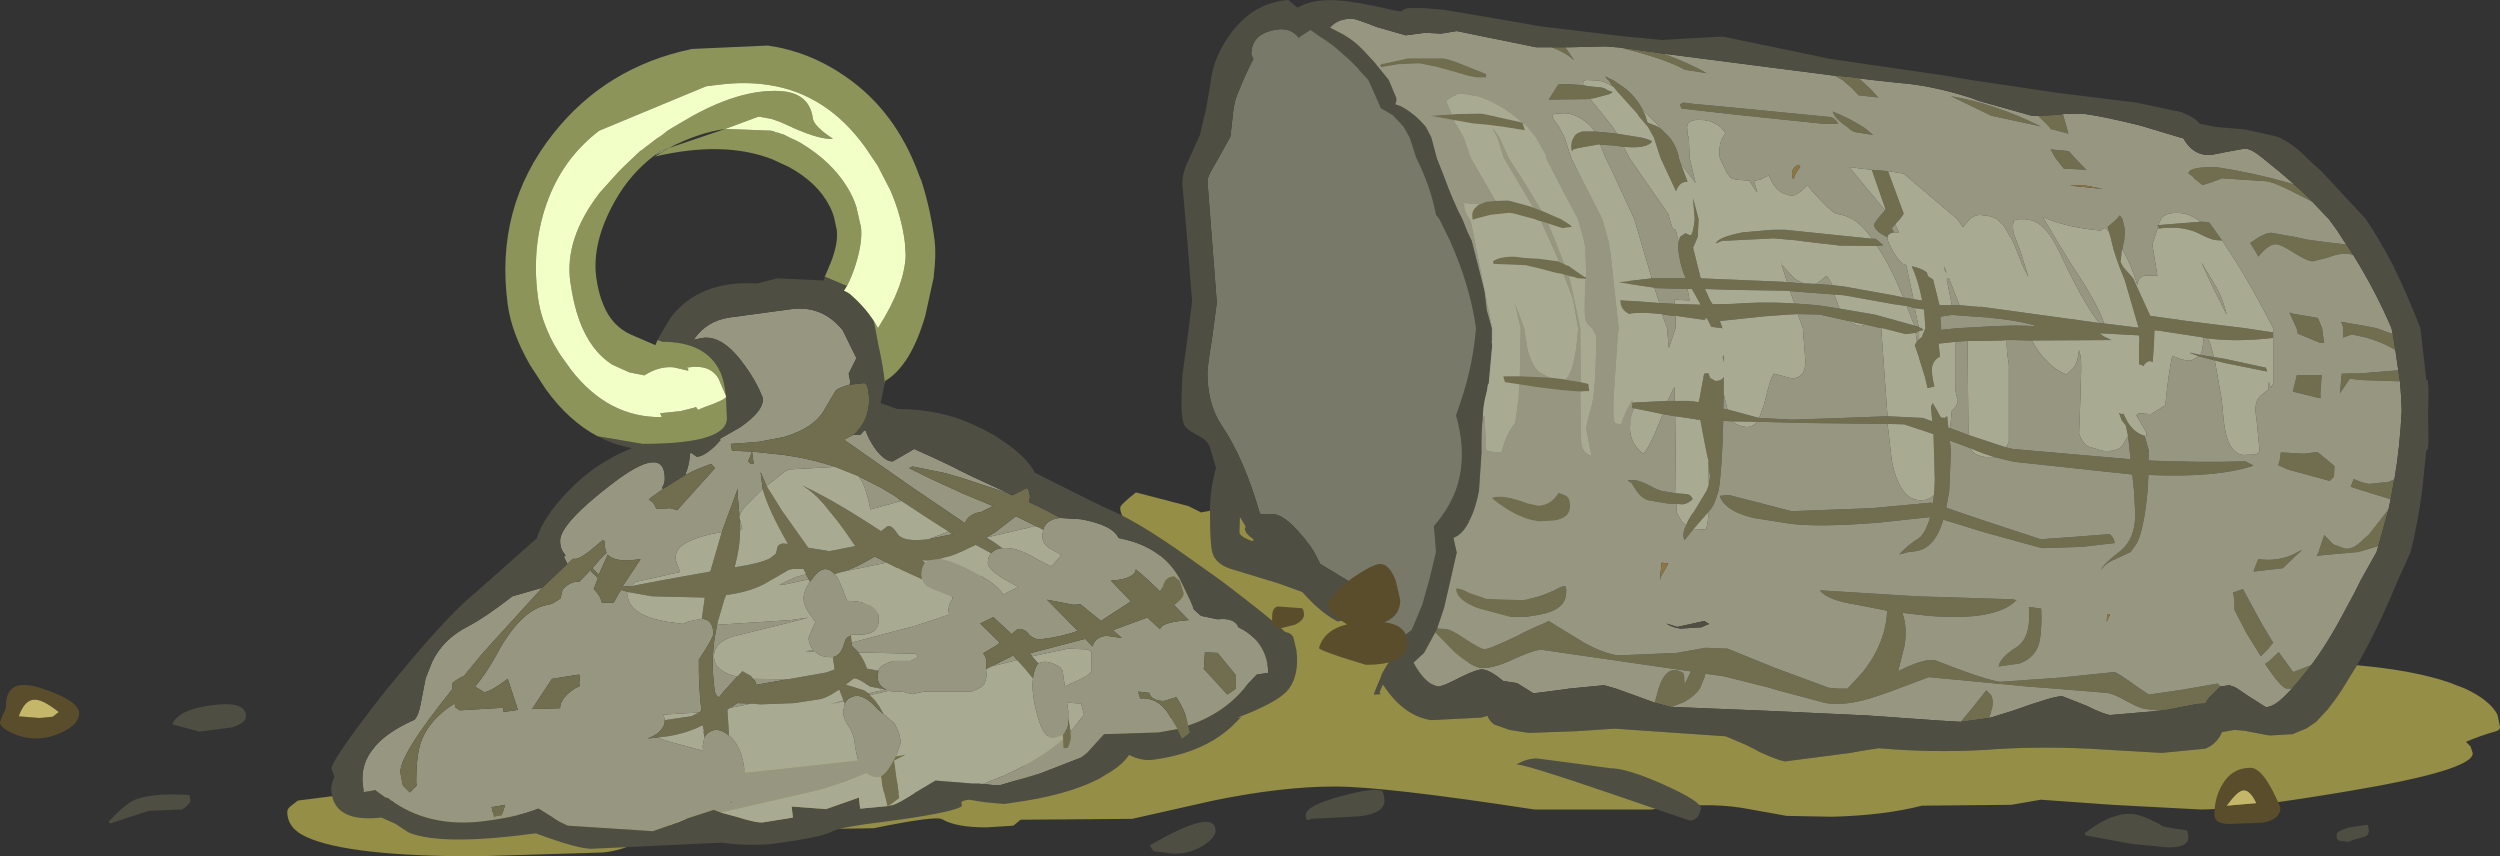 <?xml version="1.0" encoding="UTF-8" standalone="no"?>
<svg xmlns:ffdec="https://www.free-decompiler.com/flash" xmlns:xlink="http://www.w3.org/1999/xlink" ffdec:objectType="shape" height="100.6px" width="293.7px" xmlns="http://www.w3.org/2000/svg">
  <rect width="100%" height="100%" fill="#333333" stroke="none"/>
  <g transform="matrix(1.0, 0.0, 0.0, 1.0, 134.05, -112.55)">
    <path d="M21.9 114.75 Q26.45 115.15 31.25 116.85 34.15 117.8 37.15 119.35 L40.85 121.25 42.0 121.95 Q45.35 124.4 48.3 127.45 L49.15 128.7 50.35 131.15 Q52.7 134.5 54.9 138.3 L55.9 140.85 57.45 145.7 58.55 151.1 58.55 155.7 57.95 159.45 Q56.8 166.8 56.35 168.15 L55.45 170.2 Q53.85 173.15 50.3 177.4 L50.2 177.5 47.2 180.7 43.65 185.15 42.05 187.0 Q36.25 193.5 32.9 193.0 L32.4 192.85 32.2 192.6 31.5 191.8 31.3 191.6 Q29.6 189.65 28.85 188.4 L28.85 187.85 28.15 187.0 27.75 185.6 27.8 185.5 28.05 184.35 Q28.05 183.2 25.1 181.25 L21.05 178.8 20.75 178.2 Q20.05 176.7 18.5 175.0 16.8 173.1 15.6 172.95 L14.2 172.95 13.95 172.9 13.95 172.85 Q12.1 166.4 9.45 162.5 7.8 160.0 7.8 156.35 7.8 155.6 8.35 152.25 L8.9 148.1 8.35 140.95 7.8 133.8 Q7.8 133.25 9.0 131.3 L10.5 128.6 10.75 126.35 Q10.9 124.7 11.25 123.8 12.45 120.8 13.2 119.5 L12.95 118.95 Q12.95 116.55 15.75 116.05 17.55 115.7 18.55 117.0 L18.65 116.85 20.2 115.85 20.35 115.8 20.3 115.75 21.9 114.75" fill="#787968" fill-rule="evenodd" stroke="none"/>
    <path d="M21.9 114.75 L20.3 115.75 20.35 115.8 20.2 115.85 18.65 116.85 18.55 117.0 Q17.55 115.7 15.75 116.05 12.95 116.55 12.95 118.95 L13.2 119.5 Q12.45 120.8 11.25 123.8 10.9 124.7 10.75 126.35 L10.5 128.6 9.0 131.3 Q7.8 133.25 7.8 133.8 L8.35 140.95 8.9 148.1 8.35 152.25 Q7.8 155.6 7.8 156.35 7.8 160.0 9.45 162.5 12.1 166.4 13.95 172.85 L13.95 172.9 14.2 172.95 15.6 172.95 Q16.8 173.1 18.5 175.0 20.05 176.7 20.75 178.2 L21.05 178.8 25.1 181.25 Q28.05 183.2 28.05 184.35 L27.8 185.5 27.75 185.6 28.15 187.0 28.85 187.85 28.85 188.4 Q29.6 189.65 31.3 191.6 L31.5 191.8 32.2 192.6 32.4 192.85 32.9 193.45 34.0 194.65 Q33.85 195.45 33.45 195.65 L32.5 195.7 Q30.5 195.65 28.9 193.45 27.7 191.8 26.75 188.95 L26.05 188.75 26.1 188.0 Q26.1 186.25 25.5 184.9 L24.2 184.3 24.2 184.35 23.95 185.4 23.1 185.55 Q21.4 184.7 19.55 182.75 L18.95 182.1 16.2 181.1 10.45 179.35 Q8.75 178.75 8.4 177.5 8.1 176.55 8.1 172.55 L8.1 172.4 Q8.1 171.05 8.4 169.25 L8.8 167.5 8.1 165.15 Q7.9 164.3 6.5 163.6 5.15 162.9 5.0 162.3 4.7 161.3 4.75 159.4 L4.85 156.65 5.45 152.3 6.0 147.95 5.45 141.05 4.85 134.1 Q4.85 132.95 5.4 131.75 L6.9 128.45 7.65 125.3 8.15 122.4 Q8.45 119.25 10.6 116.4 13.25 112.85 17.3 112.55 L18.5 113.55 19.75 113.55 20.8 113.65 Q21.65 113.85 22.05 114.45 L21.9 114.75 M12.2 174.6 L12.3 174.4 11.6 173.25 11.6 173.6 11.55 175.2 Q11.85 175.75 13.4 176.25 L13.15 175.85 Q12.2 175.2 12.2 174.6" fill="#4e4e42" fill-rule="evenodd" stroke="none"/>
    <path d="M26.05 188.75 Q25.6 192.65 20.15 192.65 15.75 192.65 13.9 189.3 12.65 185.55 12.05 184.8 5.35 184.5 3.1 182.5 1.95 181.45 1.95 179.4 1.95 178.0 2.65 176.95 1.05 176.2 -0.3 175.15 -2.45 173.55 -2.45 172.2 -2.45 171.85 -0.6 170.4 L5.55 172.0 5.75 172.1 7.05 172.75 8.1 172.55 Q8.1 176.55 8.4 177.5 8.75 178.75 10.45 179.35 L16.2 181.1 18.95 182.1 19.55 182.75 Q21.4 184.7 23.1 185.55 L23.95 185.4 24.2 184.35 24.2 184.3 25.5 184.9 Q26.1 186.25 26.1 188.0 L26.05 188.75 M12.2 174.6 Q12.2 175.2 13.15 175.85 L13.4 176.25 Q11.85 175.75 11.55 175.2 L11.6 173.6 11.6 173.25 12.3 174.4 12.2 174.6" fill="#958e46" fill-rule="evenodd" stroke="none"/>
    <path d="M61.35 118.85 Q64.6 120.05 66.45 121.15 L63.9 120.75 Q61.65 119.5 56.9 118.3 L56.4 118.15 61.35 118.85 M49.85 118.1 L50.85 119.6 50.75 119.55 Q50.1 118.85 48.25 118.1 L49.85 118.1 M39.8 136.55 L40.55 136.25 41.65 136.15 43.1 136.1 43.25 136.15 43.35 136.15 45.7 136.8 46.1 136.95 47.0 137.3 47.05 137.3 49.35 138.3 50.45 139.0 50.6 139.2 49.5 139.35 47.8 138.8 47.0 138.55 46.8 138.5 46.75 138.5 46.25 138.3 43.85 137.65 43.25 137.55 41.0 137.8 39.1 138.3 38.95 138.4 38.95 138.3 Q38.75 137.3 39.45 136.8 L39.45 136.75 39.5 136.75 Q39.6 136.6 39.8 136.55 M36.75 126.65 L34.0 126.15 36.5 126.0 37.05 125.95 39.85 125.9 40.3 125.95 44.8 126.95 45.1 127.85 42.6 127.45 40.7 127.2 39.0 127.05 36.75 126.65 M52.3 145.15 L52.25 145.3 51.45 145.25 51.3 145.25 50.9 145.1 49.65 144.8 49.55 144.75 48.75 144.6 46.85 144.1 45.15 143.7 41.4 143.55 41.35 143.25 Q42.05 142.7 43.85 142.7 L45.05 142.85 46.75 142.95 49.0 143.25 49.85 143.65 50.25 143.8 51.6 144.75 52.05 145.05 52.3 145.15 M51.6 158.55 L49.6 158.4 46.65 158.05 44.45 157.7 42.75 157.45 42.55 156.75 44.5 156.75 46.65 156.85 47.95 156.9 49.65 157.1 49.85 157.15 51.65 157.45 52.55 157.65 52.65 158.5 52.2 158.5 51.6 158.55 M38.55 173.75 L38.6 173.8 38.55 173.8 38.3 173.6 38.55 173.75 M34.8 186.35 L35.95 186.45 Q36.45 186.5 38.1 187.6 39.75 188.7 40.35 188.8 40.75 188.9 44.2 187.25 L45.05 186.8 Q46.65 186.05 47.4 185.75 L47.9 185.5 48.6 185.95 52.05 188.05 Q54.2 189.25 56.0 189.55 L62.95 189.25 66.3 188.65 68.9 188.75 74.45 191.0 80.8 193.35 81.9 193.45 83.0 193.45 84.8 191.5 Q87.5 188.05 87.65 184.3 L84.1 183.6 Q80.55 183.05 79.75 181.9 L91.1 182.6 102.35 182.95 102.85 183.05 Q100.45 185.55 92.5 184.9 L89.45 184.55 Q90.05 186.3 89.7 188.4 L88.95 191.4 Q91.9 189.9 93.25 190.1 99.1 192.4 100.9 192.65 L108.05 192.15 114.35 191.5 Q114.75 191.6 116.5 192.85 L117.35 193.45 118.4 194.15 122.5 193.55 123.05 193.45 126.5 192.85 126.8 193.2 125.4 194.6 125.05 195.15 125.0 195.15 125.0 195.2 124.1 195.25 120.45 195.95 120.15 195.95 119.7 196.05 118.05 195.85 Q117.25 195.75 115.75 194.9 114.25 194.05 113.45 193.95 L107.35 193.45 104.1 193.2 92.55 192.1 88.95 193.45 87.9 193.85 85.65 194.6 Q82.6 195.5 80.45 195.15 L74.45 193.55 74.15 193.45 73.85 193.35 68.45 192.0 66.3 191.7 66.2 192.1 65.65 193.45 Q65.05 194.3 63.85 195.0 L62.35 195.6 62.3 195.6 62.2 195.6 60.35 195.1 60.8 193.45 Q61.55 191.1 62.85 191.3 63.85 191.45 63.8 192.0 L63.85 192.95 64.6 191.45 65.45 191.55 47.15 188.9 Q46.55 188.8 44.65 189.6 L43.85 189.95 Q41.2 191.2 39.85 191.0 38.8 190.85 36.8 189.15 L34.55 186.85 34.7 186.6 34.8 186.35 M135.25 193.4 L135.0 193.45 134.6 193.45 Q133.9 193.35 132.05 190.55 L132.35 190.35 132.6 190.15 133.65 189.15 135.35 191.5 137.45 190.7 137.2 191.05 135.9 192.65 135.85 192.75 135.5 193.1 135.25 193.4 M145.35 176.7 L143.35 177.3 142.95 177.4 139.05 177.75 138.15 177.85 138.1 177.85 138.2 177.7 138.35 177.4 138.4 177.2 139.0 175.4 140.05 176.5 141.45 177.0 Q142.3 177.15 143.35 176.15 L144.25 175.35 146.55 172.4 145.35 176.7 M146.8 171.2 L143.55 170.2 143.35 170.15 142.15 169.75 142.1 169.75 142.45 168.85 142.5 168.85 143.4 169.2 144.25 169.4 146.6 169.15 147.25 168.85 147.2 169.0 146.8 171.2 M147.9 157.35 L143.45 157.2 142.0 157.05 140.85 158.75 140.9 158.3 140.9 158.15 141.0 157.0 141.0 156.75 141.05 156.65 141.05 156.45 143.45 156.4 147.7 156.05 147.9 157.35 M147.35 153.65 Q145.3 152.5 143.45 152.1 L142.25 151.85 141.2 152.2 141.2 151.25 141.25 151.1 141.0 150.35 141.8 150.5 143.3 150.75 145.15 151.1 147.05 151.8 147.35 153.65 M142.4 142.5 L141.75 142.35 141.7 142.35 Q140.7 142.3 139.45 142.8 L137.65 143.25 Q137.05 143.25 135.45 142.25 133.9 141.25 133.35 141.25 132.55 141.15 131.25 142.7 L131.05 142.3 130.3 141.1 130.65 140.85 Q132.1 139.85 132.8 139.9 L135.65 140.4 137.0 140.7 139.65 141.05 141.45 141.25 141.6 141.25 142.4 142.5 M137.6 136.25 L135.25 135.05 Q133.15 134.0 132.3 133.85 L127.0 133.5 125.8 133.95 124.7 134.3 123.6 133.4 123.6 133.3 123.4 133.2 123.35 133.1 123.2 133.05 123.05 132.9 Q123.15 132.1 126.45 132.2 130.7 132.85 134.9 134.05 L135.5 134.25 136.55 135.2 137.6 136.25 M108.3 125.95 L108.95 128.25 106.85 127.7 106.7 127.45 105.4 126.15 107.6 126.05 108.3 125.95 M84.25 121.75 L84.55 121.95 85.8 123.1 86.6 124.0 84.3 123.75 83.5 122.9 82.4 121.95 81.5 121.45 81.35 121.4 84.25 121.7 84.25 121.75 M40.55 121.65 L39.45 121.65 38.4 121.45 36.35 120.85 34.7 120.4 32.7 120.0 30.2 120.1 28.2 120.45 28.1 120.2 Q28.2 120.05 28.65 120.0 L31.4 119.4 35.4 119.4 Q36.1 119.45 37.45 120.0 L39.45 120.8 40.55 121.25 40.55 121.65 M51.95 122.55 L52.15 122.6 52.7 122.7 53.8 122.8 53.9 122.8 54.4 122.9 54.8 123.15 55.4 123.35 55.35 123.4 55.2 123.5 55.15 123.5 55.15 123.55 55.0 123.6 54.95 123.65 54.85 123.65 53.15 124.1 52.75 124.15 52.3 124.2 47.9 124.25 49.0 122.5 Q49.3 122.35 51.1 122.5 L51.95 122.55 M55.9 128.25 L58.7 128.7 Q59.45 128.85 60.05 129.15 59.45 130.05 56.7 129.8 L55.55 129.65 53.95 129.55 53.8 129.5 51.3 129.95 50.8 130.1 50.6 130.3 Q50.45 129.25 50.85 128.7 51.05 128.2 51.75 128.05 L51.75 128.0 53.3 128.0 55.5 128.2 55.9 128.25 M63.15 140.95 L63.2 140.85 Q63.25 140.3 63.6 140.2 L63.95 139.95 64.5 140.2 Q64.85 140.2 65.05 138.3 L64.85 135.85 65.5 138.3 65.4 140.35 65.2 140.85 64.85 141.65 65.75 145.25 69.35 145.4 75.35 145.65 75.9 145.7 77.85 145.85 78.2 145.85 79.15 145.9 79.2 145.9 81.2 146.05 82.55 146.2 88.4 147.25 89.55 147.5 90.75 147.7 91.75 147.85 91.75 147.75 Q91.3 145.45 90.55 143.85 L90.65 143.85 Q91.75 144.1 92.3 144.55 L92.45 145.0 93.05 145.4 93.8 148.4 93.85 148.4 95.25 148.4 96.15 148.4 98.4 148.6 98.8 148.6 112.6 150.5 113.15 150.55 117.2 151.05 115.55 145.4 Q114.4 142.7 114.0 140.85 L113.9 140.4 113.7 139.75 113.55 139.15 113.7 139.1 114.6 138.3 115.0 137.85 115.3 138.3 115.6 139.55 115.5 140.85 115.35 141.4 115.3 141.85 115.2 142.0 115.1 143.15 115.05 143.25 Q115.25 143.85 115.85 144.45 L116.55 145.25 118.55 149.65 122.8 150.25 129.65 151.1 133.0 151.6 133.0 152.25 Q128.65 152.75 125.3 152.3 L124.8 152.2 119.6 151.4 119.05 151.35 119.0 152.95 118.85 155.1 118.7 155.0 Q118.2 154.85 117.75 155.55 L117.5 155.4 117.25 155.35 117.25 153.85 117.25 152.85 117.3 152.6 117.25 151.95 112.6 151.7 113.15 152.1 114.0 152.5 104.65 152.55 102.45 152.5 101.7 152.5 101.15 152.55 98.65 152.6 97.1 152.6 95.7 152.7 93.9 152.9 93.7 152.9 93.85 154.45 Q93.15 154.8 92.95 155.55 92.8 156.4 93.2 157.95 L92.4 158.15 92.1 156.85 91.4 154.6 91.4 154.55 91.35 154.4 90.95 153.25 90.9 153.1 91.15 152.65 91.4 152.4 91.7 152.2 92.15 151.1 92.0 148.9 90.9 148.75 89.95 148.5 88.5 148.3 82.65 147.25 81.45 147.15 76.25 146.75 75.6 146.7 69.25 146.6 66.25 146.5 66.85 147.85 67.15 148.3 69.5 148.25 Q72.75 148.0 75.9 148.15 L76.75 148.2 79.45 148.4 82.05 148.8 86.15 149.5 86.35 149.55 90.85 150.8 91.35 150.95 91.5 151.05 91.7 151.1 91.8 151.2 91.9 151.3 91.8 151.35 91.4 151.45 91.0 151.65 89.85 151.8 87.1 151.1 86.95 151.1 86.9 151.1 85.2 150.7 83.9 150.45 83.25 150.25 83.3 150.3 79.7 149.5 77.15 149.45 76.15 149.5 73.35 149.7 68.1 150.25 68.0 150.25 68.3 151.1 68.3 151.15 68.25 151.1 67.0 150.95 66.5 149.95 66.2 149.95 66.3 150.15 62.8 149.65 62.3 149.65 61.2 149.45 Q58.45 149.15 57.35 149.45 56.3 148.95 56.3 147.8 L60.9 148.15 62.7 148.25 65.75 148.35 65.0 147.0 64.7 146.5 64.2 146.5 60.45 146.4 60.3 146.35 56.3 145.75 56.15 145.7 60.0 145.25 64.0 145.25 Q63.5 144.2 63.3 143.05 63.0 141.65 63.15 140.95 M86.45 141.45 L82.05 141.4 80.85 141.25 79.9 141.15 77.4 140.85 77.15 140.8 74.35 140.55 68.25 140.85 67.5 141.15 67.75 140.85 Q68.4 140.3 70.65 139.85 L74.15 139.55 75.7 139.55 85.9 140.6 86.25 140.6 86.55 140.8 86.6 140.85 87.2 141.35 86.45 141.45 M63.4 131.75 L64.2 133.9 64.0 133.9 Q63.2 134.0 62.85 135.0 L61.05 131.15 60.25 128.7 59.55 127.45 58.4 126.1 58.35 125.95 56.0 123.35 55.5 122.75 55.4 122.7 54.9 121.95 54.85 121.95 54.5 121.5 55.4 121.95 55.6 122.05 56.55 122.7 Q58.0 123.7 58.95 125.45 L58.9 125.45 59.2 126.0 59.5 126.95 60.75 127.45 61.15 127.75 61.7 128.3 62.1 128.7 Q63.0 129.9 63.2 131.15 L63.25 131.35 63.4 131.75 M64.9 124.75 L69.75 125.2 81.0 126.3 Q81.5 126.4 81.9 127.05 L81.6 127.1 80.2 127.1 70.1 126.05 63.5 125.3 63.3 124.8 63.75 124.6 64.9 124.75 M38.55 182.2 L40.6 182.9 44.85 183.05 45.65 182.9 Q47.5 182.5 49.35 181.5 L49.8 181.4 Q50.05 181.55 49.9 182.55 49.65 184.3 46.6 184.8 L45.35 185.0 43.45 185.05 39.55 184.0 Q37.05 183.05 37.0 181.7 37.5 181.6 38.55 182.2 M72.6 161.65 L76.45 161.85 82.35 161.65 87.7 161.45 91.85 161.65 92.95 162.05 92.8 160.35 93.0 159.9 93.5 160.75 93.95 161.6 94.4 161.65 94.7 161.45 94.85 162.8 94.9 162.8 95.05 162.85 97.2 163.65 101.6 165.1 102.45 165.3 116.25 166.5 115.95 163.75 115.7 162.55 115.2 161.9 114.9 161.05 115.15 161.2 115.4 161.15 115.85 162.05 Q116.65 163.4 117.9 163.75 L118.4 165.5 118.35 166.65 Q124.35 166.9 129.75 166.75 L130.7 167.25 Q126.4 168.7 118.35 168.35 L118.25 170.2 Q117.9 174.05 117.2 175.9 L117.0 176.35 116.3 177.35 116.25 177.4 114.45 178.25 Q113.35 178.65 112.75 179.55 113.05 178.8 114.9 177.4 L115.2 177.15 Q116.8 175.75 116.8 172.95 L116.65 170.2 116.45 168.3 102.55 166.8 100.25 166.25 98.9 165.8 97.4 165.2 95.4 164.45 95.0 164.3 95.15 165.4 94.95 170.2 94.6 172.2 98.85 173.65 105.7 175.9 109.9 175.6 113.75 175.3 Q114.2 175.5 114.4 176.35 L110.5 176.8 105.85 176.95 98.95 175.05 94.25 173.6 Q93.65 175.65 92.65 176.5 92.0 177.2 90.7 177.35 L90.15 177.4 89.05 177.7 89.35 177.4 Q90.0 176.65 91.55 175.65 92.3 174.8 92.7 173.3 L86.65 173.95 Q79.85 174.5 76.45 174.1 L76.4 174.1 71.95 173.4 Q68.85 172.65 68.1 171.1 L68.0 170.8 69.05 170.7 72.75 171.65 76.4 172.6 76.45 172.6 85.85 172.25 92.8 171.6 93.05 171.65 93.15 170.7 93.15 170.65 93.2 170.2 93.25 168.9 93.1 163.55 89.65 162.4 87.7 162.35 78.6 162.25 76.45 162.2 72.35 162.1 69.5 162.05 68.4 162.0 Q68.25 167.85 67.85 170.2 L67.5 171.25 Q67.3 171.95 66.7 172.65 L66.2 173.2 64.9 174.7 63.85 176.0 Q63.5 175.3 64.05 174.25 64.3 173.5 65.0 172.6 L66.45 170.2 66.7 169.5 66.85 168.55 66.65 166.8 66.7 166.75 66.55 166.25 66.2 164.5 65.7 161.85 65.5 161.85 65.3 161.85 65.15 161.8 62.75 161.45 61.3 161.2 57.85 160.5 57.65 160.5 57.7 159.85 57.75 159.85 61.85 159.65 62.7 159.65 64.3 159.65 64.7 159.7 64.8 159.7 64.85 159.7 65.5 159.8 65.6 159.45 66.15 156.45 66.65 156.4 66.85 156.95 67.45 157.3 67.5 157.4 67.5 157.3 67.55 157.3 Q68.2 157.3 68.45 156.85 L68.45 158.8 68.45 159.45 68.4 160.55 68.75 160.65 68.9 160.65 72.6 161.65 M68.45 154.2 L68.45 155.1 68.35 154.55 68.45 154.2 M62.85 170.5 L64.15 170.6 Q64.65 170.7 64.8 171.2 64.2 171.75 63.65 171.8 L62.9 171.75 61.85 171.7 59.5 171.3 Q58.75 171.0 58.2 170.2 L57.6 169.25 Q56.55 168.8 58.25 169.0 59.0 169.15 60.3 169.9 L61.05 170.2 62.85 170.5 M41.2 171.05 Q42.45 170.55 45.45 171.7 L46.65 171.95 Q48.1 171.95 49.05 170.45 49.8 170.7 49.95 170.8 50.4 171.1 50.4 171.95 50.45 173.4 48.55 173.7 L46.65 173.8 46.5 173.75 Q45.15 173.6 43.3 172.55 41.9 171.7 41.2 171.05 M96.3 197.35 L97.55 195.85 99.3 193.65 99.85 194.2 Q100.15 194.65 100.0 195.65 L99.65 196.9 96.3 197.35 M127.0 140.8 L126.95 140.8 126.2 140.75 Q125.65 140.7 124.0 139.85 122.15 139.05 119.55 139.4 L119.5 139.15 119.4 139.05 119.5 139.0 124.45 138.6 124.8 138.6 125.5 138.7 127.0 140.8 M99.9 126.15 L95.15 123.85 Q100.25 124.7 105.7 127.4 L105.2 127.3 104.55 127.15 99.9 126.15 M82.95 127.45 Q81.5 126.5 81.25 125.65 83.15 126.4 84.8 127.45 L84.9 127.5 86.0 128.4 83.75 128.05 83.35 127.8 82.95 127.45 M85.85 132.5 L86.55 132.55 87.75 132.65 89.6 137.65 89.15 138.3 88.95 138.5 88.6 138.9 88.2 139.35 88.45 139.85 Q87.8 139.95 87.7 140.35 L87.7 140.45 86.85 139.95 Q86.15 139.45 86.1 138.9 L86.5 138.3 87.4 137.25 87.45 137.1 85.85 132.5 M109.0 130.3 L109.75 131.15 111.1 132.55 111.0 132.5 108.4 132.35 107.45 131.15 106.85 130.1 109.0 130.3 M117.0 161.25 L117.05 161.55 116.95 161.3 117.0 161.25 M96.0 151.1 L99.65 150.9 Q103.25 150.7 105.3 150.9 103.5 150.25 99.45 149.85 L95.25 149.55 93.9 149.75 94.0 151.1 93.95 151.3 96.0 151.1 M105.75 184.05 Q105.85 186.1 105.6 187.7 105.25 189.75 103.2 190.5 L100.75 190.85 Q100.9 189.8 102.9 188.55 104.6 187.4 104.3 183.85 L105.75 184.05 M135.75 156.8 L135.75 156.65 138.7 156.6 138.55 158.75 138.55 159.0 138.6 159.3 138.35 159.3 135.3 158.55 135.75 156.8 M138.25 149.9 L138.75 151.1 138.95 152.6 139.0 152.85 138.45 152.8 135.9 151.75 135.75 151.1 134.9 149.25 135.3 149.4 138.25 149.9 M126.05 154.5 L127.3 154.7 132.15 155.75 132.3 156.2 127.35 155.2 126.15 154.9 124.25 154.4 123.2 154.0 123.35 154.0 124.45 154.25 126.05 154.5 M133.95 165.7 L136.65 165.85 138.2 165.65 Q138.3 165.7 140.2 167.3 L140.15 168.55 139.65 169.05 134.7 167.7 133.6 167.2 133.75 166.75 133.9 165.7 133.95 165.7 M136.15 177.4 L135.65 177.85 134.15 179.3 130.7 179.7 130.75 179.5 130.95 179.0 131.25 178.25 131.95 178.3 Q134.05 178.45 135.9 177.4 L136.35 177.15 136.15 177.4 M128.45 184.2 L128.45 183.2 128.3 182.1 128.45 182.1 129.45 181.75 131.65 185.8 133.0 188.05 132.4 188.8 131.55 189.65 129.85 186.9 128.45 184.2" fill="#706e4e" fill-rule="evenodd" stroke="none"/>
    <path d="M56.4 118.15 L56.9 118.3 Q61.65 119.5 63.9 120.75 L66.45 121.15 Q64.6 120.05 61.35 118.85 L81.5 121.45 82.4 121.95 83.5 122.9 84.3 123.75 86.6 124.0 85.8 123.1 84.55 121.95 84.25 121.75 85.9 121.95 89.1 122.3 Q92.7 122.55 97.35 124.0 L98.4 124.4 104.65 126.15 105.4 126.15 106.7 127.45 106.85 127.7 108.95 128.25 108.3 125.95 110.5 125.9 Q112.5 126.1 117.2 127.25 L117.9 127.45 122.05 128.7 122.45 128.8 Q123.45 130.6 125.15 130.75 L125.75 130.75 127.5 130.4 129.7 130.0 Q130.5 130.05 131.8 131.15 L133.65 132.65 134.65 133.5 135.5 134.25 134.9 134.05 Q130.7 132.85 126.45 132.2 123.15 132.1 123.05 132.9 L123.2 133.05 123.35 133.1 123.4 133.2 123.6 133.3 123.6 133.4 124.7 134.3 125.8 133.95 127.0 133.5 132.3 133.85 Q133.15 134.0 135.25 135.05 L137.6 136.25 139.55 138.3 140.5 139.6 141.4 141.0 141.6 141.25 141.45 141.25 139.65 141.05 137.0 140.7 135.65 140.4 132.8 139.9 Q132.1 139.85 130.65 140.85 L130.3 141.1 131.05 142.3 131.25 142.7 Q132.55 141.15 133.35 141.25 133.9 141.25 135.45 142.25 137.05 143.25 137.65 143.25 L139.45 142.8 Q140.7 142.3 141.7 142.35 L141.75 142.35 142.4 142.5 Q145.05 146.75 146.9 151.1 L147.05 151.8 145.15 151.1 143.3 150.75 141.8 150.5 141.0 150.35 141.25 151.1 141.2 151.25 141.2 152.2 142.25 151.85 143.45 152.1 Q145.3 152.5 147.35 153.65 L147.7 156.05 143.45 156.4 141.05 156.45 141.05 156.65 141.0 156.75 141.0 157.0 140.9 158.15 140.9 158.3 140.85 158.75 142.0 157.05 143.45 157.2 147.9 157.35 148.05 159.45 148.1 160.8 Q147.9 165.0 147.25 168.85 L146.6 169.15 144.25 169.4 143.4 169.2 142.5 168.85 142.45 168.85 142.1 169.75 142.15 169.75 143.35 170.15 143.55 170.2 146.8 171.2 146.55 172.4 144.25 175.35 143.35 176.15 Q142.3 177.15 141.45 177.0 L140.05 176.5 139.0 175.4 138.4 177.2 138.35 177.4 138.2 177.7 138.1 177.85 138.15 177.85 139.05 177.75 142.95 177.4 143.35 177.3 145.35 176.7 145.15 177.4 143.3 180.7 142.5 182.3 141.55 184.05 Q139.4 188.2 137.2 191.05 L137.45 190.7 135.35 191.5 133.65 189.15 132.6 190.15 132.35 190.35 132.05 190.55 Q133.9 193.35 134.6 193.45 L135.0 193.45 135.25 193.4 135.2 193.45 Q133.15 195.75 132.1 195.6 L130.05 194.3 128.8 193.45 128.45 193.25 127.85 193.05 126.8 193.2 126.5 192.85 123.05 193.45 122.5 193.55 118.4 194.15 117.35 193.45 116.5 192.85 Q114.75 191.6 114.35 191.5 L108.05 192.15 100.9 192.65 Q99.1 192.4 93.25 190.1 91.9 189.9 88.95 191.4 L89.7 188.4 Q90.05 186.3 89.45 184.55 L92.5 184.9 Q100.45 185.55 102.85 183.05 L102.35 182.95 91.1 182.6 79.75 181.9 Q80.55 183.05 84.1 183.6 L87.65 184.3 Q87.5 188.05 84.8 191.5 L83.0 193.45 81.9 193.45 80.8 193.35 74.45 191.0 68.9 188.75 66.3 188.65 62.95 189.25 56.0 189.55 Q54.2 189.25 52.05 188.05 L48.6 185.95 47.9 185.5 47.4 185.75 Q46.65 186.05 45.05 186.8 L44.2 187.25 Q40.75 188.9 40.35 188.8 39.75 188.7 38.1 187.6 36.45 186.5 35.95 186.45 L34.8 186.35 35.6 183.95 36.35 180.7 37.1 177.4 37.05 177.3 36.7 175.75 37.25 175.45 Q38.0 174.9 38.55 173.8 L38.6 173.8 38.55 173.75 Q39.3 172.35 39.7 170.2 L40.0 165.7 Q39.95 163.25 40.15 161.55 L40.35 161.4 40.55 165.45 41.7 165.7 42.35 165.65 Q42.9 163.5 43.95 162.25 L44.35 159.45 44.45 157.7 46.65 158.05 49.6 158.4 51.6 158.55 51.7 164.35 Q51.7 165.5 52.65 166.0 L52.9 166.0 52.3 162.95 Q52.35 162.25 52.95 160.2 L53.1 159.45 Q53.5 156.7 53.45 151.95 L53.0 151.1 52.9 151.05 Q52.3 150.55 52.2 150.0 52.05 149.4 52.2 145.85 L52.25 145.3 52.3 145.15 52.2 141.75 52.05 140.85 51.35 138.3 49.9 135.6 47.6 131.15 47.55 130.7 47.15 130.05 46.4 128.7 45.4 127.45 44.8 126.95 Q42.1 124.6 39.5 123.85 L37.75 123.55 Q37.2 123.5 36.95 123.75 36.65 123.8 35.85 124.4 L36.5 126.0 34.0 126.15 36.75 126.65 36.95 127.1 37.2 127.45 37.9 128.7 38.75 131.15 39.1 131.75 41.65 136.15 40.55 136.25 39.8 136.55 37.95 136.4 Q37.9 137.4 38.6 138.3 L38.75 138.6 41.25 151.1 41.25 152.6 41.2 152.6 41.2 151.1 40.6 148.95 40.35 146.75 38.85 140.85 38.35 139.8 37.75 138.3 Q36.75 136.45 35.6 133.3 L34.75 131.15 34.1 128.7 33.45 127.45 Q32.15 125.9 30.55 125.05 L29.85 124.8 Q30.15 124.25 29.85 123.75 L29.1 121.95 27.4 119.85 26.15 118.5 Q25.15 117.45 24.15 116.85 L23.75 116.6 22.2 115.8 Q23.2 114.7 24.85 114.75 25.35 114.8 27.75 115.75 L31.1 116.7 33.4 116.4 35.2 116.5 35.25 116.5 37.1 116.2 40.25 116.85 41.5 117.1 46.4 118.1 48.25 118.1 Q50.1 118.85 50.75 119.55 L50.85 119.6 49.85 118.1 50.5 118.1 54.55 118.0 56.4 118.15 M40.55 121.65 L40.55 121.25 39.45 120.8 37.45 120.0 Q36.1 119.45 35.4 119.4 L31.4 119.4 28.65 120.0 Q28.2 120.05 28.1 120.2 L28.2 120.45 30.2 120.1 32.7 120.0 34.7 120.4 36.35 120.85 38.4 121.45 39.45 121.65 40.55 121.65 M51.95 122.55 L51.1 122.5 Q49.3 122.35 49.0 122.5 L47.9 124.25 52.3 124.2 52.75 124.15 55.4 127.45 55.9 128.25 55.5 128.2 53.3 128.0 52.9 127.45 Q51.4 125.95 49.85 125.85 L48.75 125.9 48.4 126.0 48.35 126.3 48.65 126.85 49.1 127.45 49.75 128.7 50.55 131.15 54.2 138.3 54.9 140.85 55.15 142.25 56.1 151.1 56.0 151.95 55.5 159.45 Q55.4 162.25 55.75 162.3 L56.4 162.4 Q57.0 160.65 57.7 159.55 L57.75 159.85 57.7 159.85 57.65 160.5 57.85 160.5 57.85 160.6 Q57.5 161.45 57.45 162.5 57.3 164.55 59.0 165.85 59.75 165.1 60.95 162.05 L61.3 161.2 62.75 161.45 62.85 170.5 61.05 170.2 60.3 169.9 Q59.0 169.15 58.25 169.0 56.55 168.8 57.6 169.25 L58.2 170.2 Q58.75 171.0 59.5 171.3 L61.85 171.7 62.9 171.75 62.9 172.7 63.5 173.8 64.05 174.25 Q63.5 175.3 63.85 176.0 L64.9 174.7 64.95 174.7 66.3 174.75 66.4 174.7 66.55 174.05 66.7 172.65 Q67.3 171.95 67.5 171.25 L67.85 170.2 Q68.25 167.85 68.4 162.0 L69.5 162.05 Q70.05 162.6 71.0 162.7 71.8 162.8 72.35 162.1 L76.45 162.2 78.6 162.25 87.7 162.35 88.2 166.7 Q88.65 169.0 89.55 170.2 90.25 171.2 91.3 171.3 92.4 171.45 93.15 170.7 L93.05 171.65 92.8 171.6 85.85 172.25 76.45 172.6 76.4 172.6 72.75 171.65 69.05 170.7 68.0 170.8 68.1 171.1 Q68.85 172.65 71.95 173.4 L76.4 174.1 76.45 174.1 Q79.85 174.5 86.65 173.95 L92.7 173.3 Q92.3 174.8 91.55 175.65 90.0 176.65 89.35 177.4 L89.05 177.7 90.15 177.4 90.7 177.35 Q92.0 177.2 92.65 176.5 93.65 175.65 94.25 173.6 L98.95 175.05 105.85 176.95 110.5 176.8 114.4 176.35 Q114.2 175.5 113.75 175.3 L109.9 175.6 105.7 175.9 98.85 173.65 94.6 172.2 94.95 170.2 95.15 165.4 95.0 164.3 95.4 164.45 97.4 165.2 Q97.85 166.1 99.3 166.25 L100.25 166.25 102.55 166.8 116.45 168.3 116.65 170.2 116.8 172.95 Q116.8 175.75 115.2 177.15 L114.9 177.4 Q113.05 178.8 112.75 179.55 113.35 178.65 114.45 178.25 L116.25 177.4 116.3 177.35 117.0 176.35 117.2 175.9 Q117.9 174.05 118.25 170.2 L118.35 168.35 Q126.4 168.7 130.7 167.25 L129.75 166.75 Q124.35 166.9 118.35 166.65 L118.4 165.5 117.9 163.75 118.1 163.8 118.1 163.35 117.05 161.55 117.0 161.25 117.2 161.1 118.65 161.2 120.35 160.15 120.4 159.45 Q120.7 156.45 121.15 154.35 122.55 155.0 123.4 154.9 L124.25 154.4 126.15 154.9 126.95 159.45 127.2 162.0 Q127.6 165.75 129.45 166.0 L130.8 165.95 131.25 165.8 131.4 165.45 131.05 161.85 Q130.75 160.15 131.2 159.45 L131.45 159.1 132.45 158.3 132.5 157.4 132.7 158.05 132.75 158.1 132.9 157.75 133.0 157.65 133.0 152.25 133.0 151.6 133.0 151.1 132.9 150.9 Q130.0 145.25 127.3 141.25 L127.15 141.0 127.05 140.85 127.05 140.8 127.0 140.8 125.5 138.7 124.8 138.6 124.45 138.6 124.05 138.3 Q123.0 137.65 122.3 137.6 120.35 137.4 119.8 138.3 L119.75 138.45 119.5 139.0 119.4 139.05 119.5 139.15 118.95 140.85 118.8 141.2 119.4 144.95 118.1 144.9 Q117.15 145.0 117.05 146.05 116.35 143.7 115.3 141.85 L115.35 141.4 115.5 140.85 115.6 139.55 115.3 138.3 115.0 137.85 114.6 138.3 113.7 139.1 113.55 139.15 113.7 139.75 113.25 139.3 112.7 139.65 112.65 139.65 112.4 139.6 Q108.95 139.25 106.55 138.3 L106.05 138.1 105.9 138.05 106.1 138.3 107.6 140.85 109.35 143.7 Q112.3 148.05 113.15 150.55 L112.6 150.5 112.4 150.3 Q110.5 147.8 107.85 142.05 L107.2 140.85 Q105.8 138.5 104.15 138.35 L103.8 138.3 103.05 138.3 102.9 138.35 102.55 138.45 Q102.35 138.9 102.5 139.95 L102.85 140.85 103.35 142.2 104.25 145.1 103.65 143.95 102.4 140.85 101.3 139.0 100.55 138.3 Q99.85 137.9 99.0 137.85 98.2 137.7 97.75 138.05 97.5 138.15 97.35 138.3 L96.55 139.25 95.9 138.3 89.6 132.95 88.7 132.8 87.75 132.65 86.55 132.55 85.85 132.5 84.5 132.35 83.5 132.2 83.2 132.2 84.95 134.3 87.4 137.25 86.5 138.3 86.1 138.9 Q86.15 139.45 86.85 139.95 L87.7 140.45 87.75 140.85 87.85 141.1 Q88.6 142.8 89.5 143.55 L89.9 143.7 90.75 147.7 89.55 147.5 Q88.0 143.7 86.45 141.45 L87.2 141.35 86.6 140.85 86.55 140.8 86.25 140.6 85.9 140.6 Q84.75 139.0 83.6 138.3 82.65 137.8 81.85 137.7 81.2 137.65 78.8 134.95 L78.3 134.3 Q77.05 135.6 76.3 135.55 L75.4 135.25 Q74.35 134.7 73.75 133.15 L72.75 133.65 72.2 133.75 72.0 133.8 72.4 135.15 72.05 134.7 71.45 133.75 71.1 133.75 69.9 133.65 69.25 133.45 68.8 132.8 68.0 131.15 Q67.8 129.6 68.35 128.7 L68.65 128.15 68.05 127.45 Q67.05 126.7 65.95 126.65 64.2 126.5 64.15 127.45 L64.2 128.35 64.35 128.7 64.45 131.15 65.15 134.05 63.4 131.75 63.25 131.35 63.2 131.15 Q63.0 129.9 62.1 128.7 L61.7 128.3 61.15 127.75 60.9 127.45 60.7 127.2 58.95 125.45 Q58.0 123.7 56.55 122.7 L55.6 122.05 55.4 121.95 54.5 121.5 54.85 121.95 54.9 121.95 55.4 122.7 Q54.35 122.05 53.55 122.0 L52.3 121.95 52.0 122.05 Q51.9 122.2 51.95 122.55 M56.7 129.8 L57.4 131.15 61.95 137.7 62.1 138.3 62.45 139.4 62.8 139.55 62.85 139.7 63.15 140.95 Q63.0 141.65 63.3 143.05 63.5 144.2 64.0 145.25 L60.0 145.25 58.7 140.85 57.95 138.3 55.3 132.55 54.6 131.15 53.95 129.55 55.55 129.65 56.7 129.8 M75.9 145.7 L75.15 143.3 75.3 143.7 76.85 145.35 77.85 145.85 75.9 145.7 M79.2 145.9 L79.55 145.75 80.55 144.95 80.85 145.4 81.1 145.8 81.2 146.05 79.2 145.9 M46.1 136.95 L42.65 131.15 41.85 128.7 41.25 127.5 42.1 128.7 43.2 131.15 44.85 133.7 47.05 137.3 47.0 137.3 46.1 136.95 M47.8 138.8 L48.65 140.85 49.7 143.55 49.85 143.65 49.0 143.25 49.1 143.25 48.05 140.85 47.2 139.0 47.0 138.55 47.8 138.8 M49.65 144.8 L50.9 145.1 50.2 145.0 50.4 145.5 51.6 151.1 51.65 157.45 49.85 157.15 50.1 156.9 Q51.05 155.6 51.35 151.1 L50.75 147.7 49.65 144.8 M60.3 146.35 L60.45 146.4 64.2 146.5 64.45 147.85 62.7 147.75 62.7 148.25 60.9 148.15 60.3 146.35 M61.2 149.45 L62.3 149.65 62.8 149.65 62.8 151.1 62.0 153.45 61.85 151.8 61.8 151.1 61.2 149.45 M77.15 149.45 L79.7 149.5 83.3 150.3 Q83.8 150.75 84.5 150.85 L85.2 150.7 86.9 151.1 86.95 151.1 87.55 159.45 87.7 161.45 82.35 161.65 76.45 161.85 72.6 161.65 73.15 160.2 73.35 159.45 Q73.95 156.9 74.35 156.45 L76.45 157.0 76.5 157.0 Q78.05 156.95 78.05 155.0 L77.75 151.1 77.15 149.45 M91.0 151.65 L91.4 151.45 91.4 152.4 91.15 152.65 91.0 151.65 M91.35 150.95 L90.85 150.8 89.95 148.5 90.9 148.75 91.35 150.95 M82.05 148.8 L79.45 148.4 76.75 148.2 76.25 146.75 81.45 147.15 82.05 148.8 M95.7 152.7 L97.1 152.6 97.2 163.65 95.05 162.85 95.25 160.8 95.55 160.5 Q96.0 159.95 95.95 159.45 L95.85 159.2 Q95.65 158.7 95.7 157.9 L95.7 156.8 95.7 152.7 M101.7 152.5 L102.45 152.5 104.65 152.55 105.2 153.5 Q106.95 155.95 108.75 156.55 L109.65 155.65 Q110.1 154.85 110.2 153.65 L110.25 154.0 Q110.55 154.5 110.4 157.45 L110.35 159.45 110.2 163.5 Q110.55 164.55 111.25 165.0 L112.9 165.5 Q114.5 165.7 115.25 164.95 L115.95 163.75 116.25 166.5 102.45 165.3 101.6 165.1 101.95 164.5 101.95 155.35 Q101.65 153.7 101.7 152.5 M124.8 152.2 L125.3 152.3 125.55 152.75 126.05 154.5 124.45 154.25 Q124.8 153.55 124.8 152.2 M96.15 148.4 L95.25 148.4 94.65 145.35 94.9 145.2 96.15 148.4 M77.25 131.9 Q76.15 132.4 76.6 133.6 L76.7 133.45 Q76.9 132.8 77.45 132.15 L77.25 131.9 M64.9 124.75 L63.75 124.6 63.3 124.8 63.5 125.3 70.1 126.05 80.2 127.1 81.6 127.1 81.9 127.05 Q81.5 126.4 81.0 126.3 L69.75 125.2 64.9 124.75 M38.55 182.2 Q37.5 181.6 37.0 181.7 37.05 183.05 39.55 184.0 L43.45 185.05 45.35 185.0 46.6 184.8 Q49.65 184.3 49.9 182.55 50.05 181.55 49.8 181.4 L49.35 181.5 Q47.5 182.5 45.65 182.9 L44.85 183.05 40.6 182.9 38.55 182.2 M34.55 186.85 L36.8 189.15 Q38.8 190.85 39.85 191.0 41.2 191.2 43.85 189.95 L44.65 189.6 Q46.55 188.8 47.15 188.9 L65.45 191.55 64.6 191.45 63.85 192.95 63.8 192.0 Q63.85 191.45 62.85 191.3 61.55 191.1 60.8 193.45 L60.35 195.1 58.3 194.35 55.8 193.45 54.4 193.05 50.25 193.45 50.0 193.5 46.1 194.0 44.25 192.85 44.15 192.8 42.55 192.55 Q41.1 191.35 40.2 191.2 39.55 191.1 37.45 192.15 35.35 193.25 34.9 193.2 33.4 192.95 32.0 190.4 L32.05 190.35 33.25 189.25 34.55 186.85 M62.35 195.6 L63.85 195.0 Q65.05 194.3 65.65 193.45 L66.2 192.1 66.3 191.7 68.45 192.0 73.85 193.35 74.15 193.45 74.45 193.55 80.45 195.15 Q82.6 195.5 85.65 194.6 L87.9 193.85 88.95 193.45 92.55 192.1 104.1 193.2 107.35 193.45 113.45 193.95 Q114.25 194.05 115.75 194.9 117.25 195.75 118.05 195.85 L119.7 196.05 113.85 196.55 Q113.05 196.45 111.05 195.45 L108.25 194.35 Q107.4 194.25 102.4 196.05 L99.65 196.9 100.0 195.65 Q100.15 194.65 99.85 194.2 L99.3 193.65 97.55 195.85 96.3 197.35 93.75 197.2 85.3 196.6 73.45 196.05 62.35 195.6 M62.7 159.65 L61.85 159.65 61.95 159.45 62.65 158.0 62.7 159.65 M66.65 166.8 L66.85 168.55 66.7 169.5 66.65 166.8 M68.45 158.8 L68.6 159.45 68.9 160.65 68.75 160.65 68.4 160.55 68.45 159.45 68.45 158.8 M44.5 156.75 L44.6 151.1 43.95 148.3 45.0 151.1 45.4 153.55 Q45.8 155.3 46.7 156.2 L47.95 156.9 46.65 156.85 44.5 156.75 M41.2 171.05 Q41.9 171.7 43.3 172.55 45.15 173.6 46.5 173.75 L46.65 173.8 48.55 173.7 Q50.45 173.4 50.4 171.95 50.4 171.1 49.95 170.8 49.8 170.7 49.05 170.45 48.1 171.95 46.65 171.95 L45.45 171.7 Q42.45 170.55 41.2 171.05 M61.15 178.65 L61.0 180.25 60.95 180.7 61.1 180.25 61.95 178.75 61.15 178.65 M63.0 186.2 L61.7 185.8 Q62.35 186.25 63.35 186.4 L65.8 186.25 66.75 185.85 66.15 185.5 64.6 185.85 63.0 186.2 M124.55 143.35 L126.3 146.25 Q127.1 147.65 127.55 149.55 L127.3 149.05 125.8 146.05 124.55 143.35 M99.9 126.15 L104.55 127.15 105.2 127.3 105.7 127.4 Q100.25 124.7 95.15 123.85 L99.9 126.15 M82.95 127.45 L83.35 127.8 83.75 128.05 86.0 128.4 84.9 127.5 84.8 127.45 Q83.15 126.4 81.25 125.65 81.5 126.5 82.95 127.45 M88.6 138.9 L89.05 139.85 88.45 139.85 88.2 139.35 88.6 138.9 M94.45 144.4 L94.35 143.8 94.65 144.6 94.45 144.4 M109.05 134.35 L113.0 134.75 110.75 134.3 109.05 134.35 M109.0 130.3 L106.85 130.1 107.45 131.15 108.4 132.35 111.0 132.5 111.1 132.55 109.75 131.15 109.0 130.3 M96.0 151.1 L93.95 151.3 94.0 151.1 93.9 149.75 95.25 149.55 99.45 149.85 Q103.5 150.25 105.3 150.9 103.25 150.7 99.65 150.9 L96.0 151.1 M113.85 184.75 L113.5 184.75 113.45 185.6 113.65 185.1 113.85 184.75 M105.75 184.05 L104.3 183.85 Q104.6 187.4 102.9 188.55 100.9 189.8 100.75 190.85 L103.2 190.5 Q105.25 189.75 105.6 187.7 105.85 186.1 105.75 184.05 M138.25 149.9 L135.3 149.4 134.9 149.25 135.75 151.1 135.9 151.75 138.45 152.8 139.0 152.85 138.95 152.6 138.75 151.1 138.25 149.9 M135.75 156.8 L135.3 158.55 138.35 159.3 138.6 159.3 138.55 159.0 138.55 158.75 138.7 156.6 135.75 156.65 135.75 156.8 M136.15 177.4 L136.35 177.15 135.9 177.4 Q134.05 178.45 131.95 178.3 L131.25 178.25 130.95 179.0 130.75 179.5 130.7 179.7 134.15 179.3 135.65 177.85 136.15 177.4 M133.95 165.7 L133.9 165.7 133.75 166.75 133.6 167.2 134.7 167.7 139.65 169.05 140.15 168.55 140.2 167.3 Q138.3 165.7 138.2 165.65 L136.65 165.85 133.95 165.7 M128.45 184.2 L129.85 186.9 131.55 189.65 132.4 188.8 133.0 188.05 131.65 185.8 129.45 181.75 128.45 182.1 128.3 182.1 128.45 183.2 128.45 184.2" fill="#979781" fill-rule="evenodd" stroke="none"/>
    <path d="M28.3 191.8 Q29.25 189.8 30.8 188.25 L31.0 187.15 31.8 186.55 33.05 183.55 33.85 180.7 34.65 177.4 34.4 174.35 Q36.1 172.4 36.95 170.2 38.4 166.25 37.0 161.35 L37.65 159.45 Q39.0 155.35 39.35 151.1 38.65 146.1 36.3 140.85 L35.05 138.3 34.65 137.8 Q34.0 134.4 32.35 131.15 L31.55 128.7 30.85 127.45 29.6 126.1 28.15 125.25 28.0 124.85 26.7 121.95 25.55 120.7 25.55 120.65 24.5 119.6 22.85 118.15 Q22.0 117.45 21.0 116.85 19.25 115.55 17.05 114.35 L17.15 114.2 17.0 113.45 16.0 113.2 15.65 113.05 15.95 113.05 17.15 113.25 17.1 113.3 17.75 113.9 Q19.6 112.35 23.2 112.6 25.7 112.8 29.65 113.75 L30.55 113.9 Q30.75 113.65 31.35 113.5 L33.2 113.5 35.6 113.7 41.8 114.75 46.95 115.65 57.0 116.85 61.25 117.25 64.4 117.05 68.35 116.85 77.05 118.65 80.85 119.45 94.55 121.45 97.5 121.95 107.6 123.45 116.9 124.6 122.3 125.75 122.4 125.8 123.05 126.1 Q123.9 126.5 124.4 127.1 L126.0 127.4 126.15 127.45 126.7 127.5 129.65 127.75 133.45 128.6 133.7 128.7 Q135.5 129.55 137.0 131.15 L137.15 131.3 138.75 132.75 143.9 138.3 Q145.6 140.85 147.1 143.75 148.85 147.35 150.3 151.1 L151.0 157.2 151.15 157.2 151.25 158.1 151.25 159.45 151.2 161.2 151.25 164.5 151.15 165.4 151.0 165.4 150.5 170.2 Q150.0 174.0 149.15 177.4 L148.0 179.95 147.65 180.7 Q145.4 186.25 142.85 190.7 L141.15 193.45 140.7 194.15 140.2 194.85 139.7 195.5 139.4 195.9 138.05 197.35 136.95 198.1 135.4 198.75 135.3 198.8 132.65 198.95 132.25 198.9 129.65 198.4 128.45 198.3 127.0 198.55 Q126.4 199.9 125.15 200.45 L125.05 200.5 119.9 201.0 111.3 200.5 Q104.95 200.2 99.1 200.65 92.95 201.0 86.7 200.45 L84.7 200.75 83.35 201.0 75.65 202.0 Q74.75 201.85 72.7 200.9 L71.85 200.45 71.05 200.05 68.7 199.05 55.65 198.15 51.15 198.45 45.55 198.65 43.3 198.3 41.6 197.7 41.55 197.7 Q40.95 197.3 40.7 196.65 L39.95 196.85 34.1 197.15 Q31.05 196.7 28.75 193.45 L28.4 192.95 28.2 193.45 28.0 193.9 28.15 194.1 27.35 194.15 27.6 193.45 28.3 191.8 M61.35 118.85 L56.4 118.15 54.55 118.0 50.5 118.1 49.85 118.1 48.25 118.1 46.4 118.1 41.5 117.1 40.25 116.85 37.1 116.2 35.25 116.5 35.2 116.5 33.4 116.4 31.1 116.7 27.75 115.75 Q25.35 114.8 24.85 114.75 23.2 114.7 22.2 115.8 L23.75 116.6 24.15 116.85 Q25.15 117.45 26.15 118.5 L27.4 119.85 29.1 121.95 29.85 123.75 Q30.15 124.25 29.85 124.8 L30.55 125.05 Q32.15 125.9 33.45 127.45 L34.1 128.7 34.75 131.15 35.6 133.3 Q36.75 136.45 37.75 138.3 L38.35 139.8 38.85 140.85 40.35 146.75 40.6 148.95 41.2 151.1 41.2 152.6 41.25 153.2 40.85 157.6 40.75 157.75 40.65 158.4 40.4 159.45 Q40.2 160.35 40.15 161.55 39.95 163.25 40.0 165.7 L39.7 170.2 Q39.3 172.35 38.55 173.75 L38.3 173.6 38.55 173.8 Q38.0 174.9 37.25 175.45 L36.7 175.75 37.05 177.3 37.1 177.4 36.35 180.7 35.6 183.95 34.8 186.35 34.7 186.6 34.55 186.85 33.25 189.25 32.05 190.35 32.0 190.4 Q33.4 192.95 34.9 193.2 35.35 193.25 37.45 192.15 39.55 191.1 40.2 191.2 41.1 191.35 42.55 192.55 L44.15 192.8 44.25 192.85 46.1 194.0 50.0 193.5 50.25 193.45 54.4 193.05 55.8 193.45 58.3 194.35 60.35 195.1 62.2 195.6 62.3 195.6 62.35 195.6 73.45 196.05 85.3 196.6 93.75 197.2 96.3 197.35 99.65 196.9 102.4 196.05 Q107.4 194.25 108.25 194.35 L111.05 195.45 Q113.05 196.45 113.85 196.55 L119.7 196.05 120.15 195.95 120.45 195.95 124.1 195.25 125.0 195.2 125.0 195.15 125.05 195.15 125.4 194.6 126.8 193.2 127.85 193.05 128.45 193.25 128.8 193.45 130.05 194.3 132.1 195.6 Q133.15 195.75 135.2 193.45 L135.25 193.4 135.5 193.1 135.85 192.75 135.9 192.65 137.2 191.05 Q139.4 188.2 141.55 184.05 L142.5 182.3 143.3 180.7 145.15 177.4 145.35 176.7 146.55 172.4 146.8 171.2 147.2 169.0 147.25 168.85 Q147.9 165.0 148.1 160.8 L148.05 159.45 147.9 157.35 147.7 156.05 147.35 153.65 147.05 151.8 146.9 151.1 Q145.05 146.75 142.4 142.5 L141.6 141.25 141.4 141.0 140.5 139.6 139.55 138.3 137.6 136.25 136.55 135.2 135.5 134.25 134.65 133.5 133.65 132.65 131.8 131.15 Q130.5 130.05 129.7 130.0 L127.5 130.4 125.75 130.75 125.15 130.75 Q123.45 130.6 122.45 128.8 L122.05 128.7 117.9 127.45 117.2 127.25 Q112.5 126.1 110.5 125.9 L108.3 125.95 107.6 126.05 105.4 126.15 104.65 126.15 98.4 124.4 97.35 124.0 Q92.7 122.55 89.1 122.3 L85.9 121.95 84.25 121.75 84.25 121.7 81.35 121.4 81.5 121.45 61.35 118.85 M63.0 186.2 L64.6 185.85 66.15 185.5 66.75 185.85 65.8 186.25 63.35 186.4 Q62.35 186.25 61.7 185.8 L63.0 186.2" fill="#4e4e42" fill-rule="evenodd" stroke="none"/>
    <path d="M41.2 152.6 L41.25 152.6 41.25 151.1 38.75 138.6 38.6 138.3 Q37.9 137.4 37.95 136.4 L39.8 136.55 Q39.6 136.6 39.5 136.75 L39.45 136.75 39.45 136.8 Q38.75 137.3 38.95 138.3 L38.95 138.4 39.1 138.3 41.0 137.8 43.25 137.55 43.85 137.65 46.25 138.3 46.75 138.5 46.8 138.5 47.0 138.55 47.2 139.0 48.05 140.85 49.1 143.25 49.0 143.25 46.75 142.95 45.05 142.85 43.85 142.7 Q42.05 142.7 41.35 143.25 L41.4 143.55 45.15 143.7 46.85 144.1 48.75 144.6 49.55 144.75 49.65 144.8 50.75 147.7 51.35 151.1 Q51.05 155.6 50.1 156.9 L49.85 157.15 49.65 157.1 47.95 156.9 46.7 156.2 Q45.8 155.3 45.4 153.55 L45.0 151.1 43.95 148.3 44.6 151.1 44.5 156.75 42.55 156.75 42.75 157.45 44.45 157.7 44.35 159.45 43.95 162.25 Q42.9 163.5 42.35 165.65 L41.7 165.7 40.55 165.45 40.35 161.4 40.15 161.55 Q40.2 160.35 40.4 159.45 L40.65 158.4 40.75 157.75 40.85 157.6 41.25 153.2 41.2 152.6 M41.65 136.15 L39.1 131.75 38.75 131.15 37.9 128.7 37.2 127.45 36.95 127.1 36.75 126.65 39.0 127.05 40.7 127.2 42.6 127.45 45.1 127.85 44.8 126.95 40.3 125.95 39.85 125.9 37.05 125.95 36.5 126.0 35.85 124.4 Q36.65 123.8 36.95 123.75 37.2 123.5 37.75 123.55 L39.5 123.85 Q42.1 124.6 44.8 126.95 L45.4 127.45 46.4 128.7 47.15 130.05 47.55 130.7 47.6 131.15 49.9 135.6 51.35 138.3 52.05 140.85 52.2 141.75 52.3 145.15 52.05 145.05 51.6 144.75 50.25 143.8 49.85 143.65 49.7 143.55 48.65 140.85 47.8 138.8 49.5 139.35 50.6 139.2 50.45 139.0 49.35 138.3 47.05 137.3 44.85 133.7 43.2 131.15 42.1 128.7 41.25 127.5 41.85 128.7 42.65 131.15 46.1 136.95 45.7 136.8 43.35 136.15 43.25 136.15 43.1 136.1 41.65 136.15 M52.25 145.3 L52.2 145.85 Q52.05 149.4 52.2 150.0 52.3 150.55 52.9 151.05 L53.0 151.1 53.45 151.95 Q53.5 156.7 53.1 159.45 L52.95 160.2 Q52.35 162.25 52.3 162.95 L52.9 166.0 52.65 166.0 Q51.7 165.5 51.7 164.35 L51.6 158.55 52.2 158.5 52.65 158.5 52.55 157.65 51.65 157.45 51.6 151.1 50.4 145.5 50.2 145.0 50.9 145.1 51.3 145.25 51.45 145.25 52.25 145.3 M52.75 124.15 L53.15 124.1 54.85 123.65 54.95 123.65 55.0 123.6 55.15 123.55 55.15 123.5 55.2 123.5 55.35 123.4 55.4 123.35 54.8 123.15 54.4 122.9 53.9 122.8 53.8 122.8 52.7 122.7 52.15 122.6 51.95 122.55 Q51.9 122.2 52.0 122.05 L52.3 121.95 53.55 122.0 Q54.35 122.05 55.4 122.7 L55.5 122.75 56.0 123.35 58.35 125.95 58.4 126.1 59.55 127.45 60.25 128.7 61.05 131.15 62.85 135.0 Q63.2 134.0 64.0 133.9 L64.2 133.9 63.4 131.75 65.15 134.05 64.45 131.15 64.35 128.7 64.2 128.35 64.15 127.45 Q64.2 126.5 65.95 126.65 67.05 126.7 68.05 127.45 L68.65 128.15 68.35 128.7 Q67.8 129.6 68.0 131.15 L68.8 132.8 69.25 133.45 69.9 133.65 71.1 133.75 71.45 133.75 72.05 134.7 72.4 135.15 72.0 133.8 72.2 133.75 72.75 133.65 73.75 133.15 Q74.35 134.7 75.4 135.25 L76.3 135.55 Q77.05 135.6 78.3 134.3 L78.8 134.95 Q81.2 137.65 81.85 137.7 82.65 137.8 83.6 138.3 84.75 139.0 85.9 140.6 L75.7 139.55 74.15 139.55 70.65 139.85 Q68.4 140.3 67.75 140.85 L67.5 141.15 68.25 140.85 74.35 140.55 77.15 140.8 77.4 140.85 79.9 141.15 80.85 141.25 82.05 141.4 86.45 141.45 Q88.0 143.7 89.55 147.5 L88.4 147.25 82.55 146.2 81.2 146.05 81.1 145.8 80.85 145.4 80.55 144.95 79.55 145.75 79.2 145.9 79.15 145.9 78.2 145.85 77.85 145.85 76.85 145.35 75.3 143.7 75.15 143.3 75.9 145.7 75.35 145.65 69.35 145.4 65.75 145.25 64.85 141.65 65.2 140.85 65.4 140.35 65.5 138.3 64.85 135.85 65.05 138.3 Q64.85 140.2 64.5 140.2 L63.95 139.95 63.6 140.2 Q63.25 140.3 63.2 140.85 L63.15 140.95 62.85 139.7 62.8 139.55 62.45 139.4 62.1 138.3 61.95 137.7 57.4 131.15 56.7 129.8 Q59.45 130.05 60.05 129.15 59.45 128.85 58.7 128.7 L55.9 128.25 55.4 127.45 52.75 124.15 M58.95 125.45 L60.7 127.2 60.9 127.45 61.15 127.75 60.75 127.45 59.5 126.95 59.2 126.0 58.9 125.45 58.95 125.45 M53.3 128.0 L51.75 128.0 51.75 128.05 Q51.05 128.2 50.85 128.7 50.45 129.25 50.6 130.3 L50.8 130.1 51.3 129.95 53.8 129.5 53.95 129.55 54.6 131.15 55.3 132.55 57.95 138.3 58.7 140.85 60.0 145.25 56.15 145.7 56.3 145.75 60.3 146.35 60.9 148.15 56.3 147.8 Q56.3 148.95 57.35 149.45 58.45 149.15 61.2 149.45 L61.8 151.1 61.85 151.8 62.0 153.45 62.8 151.1 62.8 149.65 66.3 150.15 66.2 149.95 66.5 149.95 67.0 150.95 68.25 151.1 68.3 151.15 68.3 151.1 68.0 150.25 68.1 150.25 73.35 149.7 76.15 149.5 77.15 149.45 77.75 151.1 78.05 155.0 Q78.05 156.95 76.5 157.0 L76.45 157.0 74.35 156.45 Q73.95 156.9 73.35 159.45 L73.15 160.2 72.6 161.65 68.9 160.65 68.6 159.45 68.45 158.8 68.45 156.85 Q68.2 157.3 67.55 157.3 L67.5 157.3 67.5 157.4 67.45 157.3 66.85 156.95 66.65 156.4 66.15 156.45 65.6 159.45 65.5 159.8 64.85 159.7 64.8 159.7 64.7 159.7 64.3 159.65 62.7 159.65 62.65 158.0 61.95 159.45 61.85 159.65 57.75 159.85 57.7 159.55 Q57.0 160.65 56.4 162.4 L55.75 162.3 Q55.4 162.25 55.5 159.45 L56.0 151.95 56.1 151.1 55.15 142.25 54.9 140.85 54.2 138.3 50.55 131.15 49.75 128.7 49.1 127.45 48.65 126.85 48.35 126.3 48.4 126.0 48.75 125.9 49.85 125.85 Q51.4 125.95 52.9 127.45 L53.3 128.0 M64.2 146.5 L64.7 146.5 65.0 147.0 65.75 148.35 62.7 148.25 62.7 147.75 64.45 147.85 64.2 146.5 M83.3 150.3 L83.25 150.25 83.9 150.45 85.2 150.7 84.5 150.85 Q83.8 150.75 83.3 150.3 M86.95 151.1 L87.1 151.1 89.85 151.8 91.0 151.65 91.15 152.65 90.9 153.1 90.95 153.25 91.35 154.4 91.4 154.55 91.4 154.6 92.1 156.85 92.4 158.15 93.2 157.95 Q92.8 156.4 92.95 155.55 93.15 154.8 93.85 154.45 L93.7 152.9 93.9 152.9 95.7 152.7 95.7 156.8 95.7 157.9 Q95.65 158.7 95.85 159.2 L95.95 159.45 Q96.0 159.95 95.55 160.5 L95.25 160.8 95.05 162.85 94.9 162.8 94.85 162.8 94.7 161.45 94.4 161.65 93.95 161.6 93.5 160.75 93.0 159.9 92.8 160.35 92.95 162.05 91.85 161.65 87.7 161.45 87.55 159.45 86.95 151.1 M91.4 151.45 L91.8 151.35 91.9 151.3 91.8 151.2 91.7 151.1 91.5 151.05 91.35 150.95 90.9 148.75 92.0 148.9 92.15 151.1 91.7 152.2 91.4 152.4 91.4 151.45 M90.85 150.8 L86.35 149.55 86.15 149.5 82.05 148.8 81.45 147.15 82.65 147.25 88.5 148.3 89.95 148.5 90.85 150.8 M76.75 148.2 L75.9 148.15 Q72.75 148.0 69.5 148.25 L67.15 148.3 66.85 147.85 66.25 146.5 69.25 146.6 75.6 146.7 76.25 146.75 76.75 148.2 M97.1 152.6 L98.65 152.6 101.15 152.55 101.7 152.5 Q101.65 153.7 101.95 155.35 L101.95 164.5 101.6 165.1 97.2 163.65 97.1 152.6 M104.65 152.55 L114.0 152.5 113.15 152.1 112.6 151.7 117.25 151.95 117.3 152.6 117.25 152.85 117.25 153.85 117.25 155.35 117.5 155.4 117.75 155.55 Q118.2 154.85 118.7 155.0 L118.85 155.1 119.0 152.95 119.05 151.35 119.6 151.4 124.8 152.2 Q124.8 153.55 124.45 154.25 L123.35 154.0 123.2 154.0 124.25 154.4 123.4 154.9 Q122.55 155.0 121.15 154.35 120.7 156.45 120.4 159.45 L120.35 160.15 118.65 161.2 117.2 161.1 117.0 161.25 116.95 161.3 117.05 161.55 118.1 163.35 118.1 163.8 117.9 163.75 Q116.65 163.4 115.85 162.05 L115.4 161.15 115.15 161.2 114.9 161.05 115.2 161.9 115.7 162.55 115.95 163.75 115.25 164.95 Q114.5 165.7 112.9 165.5 L111.25 165.0 Q110.55 164.55 110.2 163.5 L110.35 159.45 110.4 157.45 Q110.55 154.5 110.25 154.0 L110.2 153.65 Q110.1 154.85 109.65 155.65 L108.75 156.55 Q106.95 155.95 105.2 153.5 L104.65 152.55 M125.3 152.3 Q128.65 152.75 133.0 152.25 L133.0 157.65 132.9 157.75 132.75 158.1 132.7 158.05 132.5 157.4 132.45 158.3 131.45 159.1 131.2 159.45 Q130.75 160.15 131.05 161.85 L131.4 165.45 131.25 165.8 130.8 165.95 129.45 166.0 Q127.6 165.75 127.2 162.0 L126.95 159.45 126.15 154.9 127.35 155.2 132.3 156.2 132.15 155.75 127.3 154.7 126.05 154.5 125.55 152.75 125.3 152.3 M133.0 151.6 L129.65 151.1 122.8 150.25 118.55 149.65 116.55 145.25 115.85 144.45 Q115.25 143.85 115.05 143.25 L115.1 143.15 115.2 142.0 115.3 141.85 Q116.35 143.7 117.05 146.05 117.15 145.0 118.1 144.9 L119.4 144.95 118.8 141.2 118.95 140.85 119.5 139.15 119.55 139.4 Q122.15 139.05 124.0 139.85 125.65 140.7 126.2 140.75 L126.95 140.8 127.0 140.8 127.05 140.8 127.05 140.85 127.15 141.0 127.3 141.25 Q130.0 145.25 132.9 150.9 L133.0 151.1 133.0 151.6 M113.7 139.75 L113.9 140.4 114.0 140.85 Q114.4 142.7 115.55 145.4 L117.2 151.05 113.15 150.55 Q112.3 148.05 109.35 143.7 L107.6 140.85 106.1 138.3 105.9 138.05 106.05 138.1 106.55 138.3 Q108.95 139.25 112.4 139.6 L112.65 139.65 112.7 139.65 113.25 139.3 113.7 139.75 M112.6 150.5 L98.8 148.6 98.4 148.6 96.15 148.4 94.9 145.2 94.65 145.35 95.25 148.4 93.85 148.4 93.8 148.4 93.05 145.4 92.45 145.0 92.3 144.55 Q91.75 144.1 90.65 143.85 L90.55 143.85 Q91.3 145.45 91.75 147.75 L91.75 147.85 90.75 147.7 89.9 143.7 89.5 143.55 Q88.6 142.8 87.85 141.1 L87.75 140.85 87.7 140.45 87.7 140.35 Q87.8 139.95 88.45 139.85 L89.05 139.85 88.6 138.9 88.95 138.5 89.15 138.3 89.6 137.65 87.75 132.65 88.7 132.8 89.6 132.95 95.9 138.3 96.55 139.25 97.35 138.3 Q97.5 138.15 97.75 138.05 98.2 137.7 99.0 137.85 99.85 137.9 100.55 138.3 L101.3 139.0 102.4 140.85 103.65 143.95 104.25 145.1 103.35 142.2 102.85 140.85 102.5 139.95 Q102.35 138.9 102.55 138.45 L102.9 138.35 103.05 138.3 103.8 138.3 104.15 138.35 Q105.8 138.5 107.2 140.85 L107.85 142.05 Q110.5 147.8 112.4 150.3 L112.6 150.5 M68.45 154.2 L68.35 154.55 68.45 155.1 68.45 154.2 M57.85 160.5 L61.3 161.2 60.95 162.05 Q59.75 165.1 59.0 165.85 57.3 164.55 57.45 162.5 57.5 161.45 57.85 160.6 L57.85 160.5 M62.75 161.45 L65.15 161.8 65.3 161.85 65.5 161.85 65.7 161.85 66.2 164.5 66.55 166.25 66.7 166.75 66.65 166.8 66.7 169.5 66.45 170.2 65.0 172.6 Q64.3 173.5 64.05 174.25 L63.5 173.8 62.9 172.7 62.9 171.75 63.65 171.8 Q64.2 171.75 64.8 171.2 64.65 170.7 64.15 170.6 L62.85 170.5 62.75 161.45 M64.9 174.7 L66.2 173.2 66.7 172.65 66.55 174.05 66.4 174.7 66.3 174.75 64.95 174.7 64.9 174.7 M69.5 162.05 L72.35 162.1 Q71.8 162.8 71.0 162.7 70.05 162.6 69.5 162.05 M87.7 162.35 L89.65 162.4 93.1 163.55 93.25 168.9 93.2 170.2 93.15 170.65 93.15 170.7 Q92.4 171.45 91.3 171.3 90.25 171.2 89.55 170.2 88.65 169.0 88.2 166.7 L87.7 162.35 M97.4 165.2 L98.9 165.8 100.25 166.25 99.3 166.25 Q97.85 166.1 97.4 165.2 M124.45 138.6 L119.5 139.0 119.75 138.45 119.8 138.3 Q120.35 137.4 122.3 137.6 123.0 137.65 124.05 138.3 L124.45 138.6 M124.55 143.35 L125.8 146.05 127.3 149.05 127.55 149.55 Q127.1 147.65 126.3 146.25 L124.55 143.35 M87.4 137.25 L84.95 134.3 83.2 132.2 83.5 132.2 84.5 132.35 85.85 132.5 87.45 137.1 87.4 137.25 M94.45 144.4 L94.65 144.6 94.35 143.8 94.45 144.4 M-22.7 177.9 L-22.15 178.05 -21.25 177.75 Q-19.65 177.35 -19.65 178.6 L-19.9 179.3 -19.5 179.25 -18.6 179.3 -18.6 180.0 Q-18.9 180.55 -19.45 180.75 L-20.35 180.9 -20.25 181.1 Q-20.1 181.35 -20.1 181.85 -20.1 182.15 -20.35 182.3 L-21.05 182.85 -23.8 182.65 -24.9 183.45 -24.95 183.2 -24.3 182.55 -24.7 182.45 -25.3 182.3 -27.35 183.3 Q-30.55 184.8 -31.5 184.8 -32.9 184.8 -32.9 183.6 L-32.35 183.0 -30.9 182.2 -30.95 182.05 -31.2 182.1 Q-32.85 182.1 -32.85 181.0 L-32.6 180.5 -31.8 179.9 -31.55 179.9 Q-30.95 179.5 -29.65 179.4 L-27.6 179.2 -26.4 178.95 -26.15 178.9 Q-24.05 177.75 -22.7 177.9" fill="#a9aa92" fill-rule="evenodd" stroke="none"/>
    <path d="M77.25 131.9 L77.45 132.15 Q76.9 132.8 76.7 133.45 L76.6 133.6 Q76.15 132.4 77.25 131.9 M61.15 178.65 L61.95 178.75 61.1 180.25 60.95 180.7 61.0 180.25 61.15 178.65 M109.05 134.35 L110.75 134.3 113.0 134.75 109.05 134.35 M113.85 184.75 L113.65 185.1 113.45 185.6 113.5 184.75 113.85 184.75" fill="#8c7644" fill-rule="evenodd" stroke="none"/>
    <path d="M28.3 191.8 L27.6 193.45 27.35 194.15 28.15 194.1 28.0 193.9 28.2 193.45 28.4 192.95 28.75 193.45 Q31.05 196.7 34.1 197.15 L39.95 196.85 40.7 196.65 Q40.95 197.3 41.55 197.7 L41.6 197.7 43.3 198.3 45.55 198.65 51.15 198.45 55.65 198.15 68.7 199.05 71.05 200.05 71.85 200.45 72.7 200.9 Q74.75 201.85 75.65 202.0 L83.35 201.0 84.7 200.75 86.7 200.45 Q92.95 201.0 99.1 200.65 104.95 200.2 111.3 200.5 L119.9 201.0 125.05 200.5 125.15 200.45 Q126.4 199.9 127.0 198.55 L128.45 198.3 129.65 198.4 132.25 198.9 132.65 198.95 135.3 198.8 135.4 198.75 136.95 198.1 138.05 197.35 139.4 195.9 139.7 195.5 140.2 194.85 140.7 194.15 141.15 193.45 142.85 190.7 Q149.55 191.3 153.75 192.75 L155.55 193.45 Q158.45 194.8 159.35 196.5 L159.65 197.95 Q159.65 198.35 159.05 198.5 157.4 198.95 155.65 199.7 L156.2 200.25 156.45 201.05 Q156.45 203.05 141.8 205.5 129.05 207.65 124.5 207.65 L114.1 207.1 105.7 206.5 102.25 207.1 91.75 207.2 Q87.25 208.35 81.15 208.5 L75.85 208.4 70.55 207.45 Q66.1 206.75 59.95 207.65 L46.2 207.65 Q28.65 204.95 22.75 204.95 16.55 204.95 8.5 206.6 L-1.05 208.75 -14.15 208.85 -15.0 209.55 -18.2 209.75 Q-21.75 209.75 -23.35 208.8 -24.1 208.35 -31.4 209.85 L-40.95 210.0 -44.55 210.55 -49.5 211.3 -58.9 211.4 Q-61.1 212.5 -63.2 212.7 L-78.05 213.15 Q-93.05 213.15 -98.0 210.9 -100.3 209.9 -100.3 207.9 -100.3 207.6 -99.9 207.25 L-99.05 206.6 -94.35 206.0 -91.8 205.5 -89.25 205.5 Q-88.3 205.65 -88.05 206.2 -87.95 206.45 -88.0 206.75 L-69.6 208.6 -61.5 208.45 -61.9 207.35 Q-61.9 206.85 -61.4 206.55 L-61.95 206.45 -63.4 205.3 Q-58.4 204.1 -48.8 203.15 L-40.45 202.45 -39.45 202.35 -16.8 200.0 -1.95 197.5 7.6 196.5 Q7.85 193.8 20.8 190.9 L21.25 190.8 29.95 189.2 Q28.85 190.55 28.1 192.1 L28.3 191.8 M-11.35 203.4 L-10.45 203.25 Q-5.35 202.6 -3.15 200.95 L-23.65 203.9 -26.95 204.3 -35.15 205.3 -32.2 205.65 -16.6 205.85 -15.25 206.15 -11.8 206.15 -13.8 205.85 Q-14.7 205.65 -14.7 204.65 -14.7 203.9 -11.35 203.4" fill="#958e46" fill-rule="evenodd" stroke="none"/>
    <path d="M-12.8 189.65 L-13.05 189.3 -6.55 187.6 -5.7 188.5 Q-5.4 187.35 -4.05 187.25 L-2.25 187.5 -3.3 186.6 -2.95 186.45 0.75 185.1 2.2 186.45 2.55 186.05 Q3.4 185.55 5.6 185.4 L3.85 183.6 Q5.05 182.85 5.0 182.2 L4.55 180.8 3.9 180.25 Q2.8 180.35 2.6 181.4 L2.25 182.05 Q0.8 180.6 -0.6 179.45 L-0.75 179.85 Q-1.4 180.65 -3.55 180.75 L-1.2 183.2 -3.8 184.9 -4.7 185.5 -7.1 183.55 -7.95 183.6 -11.05 183.0 -7.5 186.6 -7.4 186.65 Q-9.25 187.35 -11.8 187.65 -12.55 187.7 -13.15 187.1 -13.7 186.35 -14.5 186.45 L-15.2 187.05 -17.35 185.05 -18.9 185.8 -16.6 188.05 -16.95 188.35 -18.55 189.3 Q-18.15 189.75 -18.15 190.5 L-18.2 191.2 -18.2 191.35 -18.15 191.95 -18.35 192.8 Q-18.7 193.4 -19.95 193.8 L-25.55 193.8 -26.85 194.1 -28.1 193.8 -29.15 193.8 -29.6 193.7 -31.8 194.2 Q-31.85 194.15 -32.05 194.0 L-30.4 193.65 -30.1 193.55 -29.85 193.6 Q-30.95 193.15 -30.95 192.0 L-30.85 191.35 -30.8 191.15 Q-30.45 190.6 -29.15 190.2 L-27.05 190.2 -26.2 189.75 -26.35 189.5 -26.5 189.35 -33.2 189.2 -33.95 188.45 -34.0 188.05 -26.45 186.05 -22.55 184.75 -22.65 184.15 -22.45 183.35 -22.1 182.85 -22.05 182.75 -22.3 182.65 -24.65 181.7 Q-25.5 181.35 -25.7 180.65 L-25.8 180.15 Q-25.8 179.15 -25.35 178.65 L-25.05 178.4 -23.55 178.2 Q-22.5 178.35 -20.9 179.1 -16.95 181.0 -16.2 182.4 L-14.4 181.5 Q-18.0 179.7 -18.0 178.65 -18.0 177.95 -17.6 177.55 -17.25 177.1 -16.5 176.95 L-16.3 176.95 Q-14.65 176.75 -12.3 178.2 L-10.55 179.1 -9.35 177.75 -10.85 176.9 Q-11.6 176.35 -11.6 175.5 L-11.5 174.8 Q-11.15 173.55 -9.5 173.4 L-7.05 173.55 Q-3.3 174.25 -2.65 175.75 L-2.0 175.9 Q2.55 176.95 4.55 180.55 L5.8 183.15 6.2 184.15 7.05 184.9 8.95 185.3 9.05 185.3 Q11.0 185.1 11.45 186.25 12.2 186.6 12.75 187.05 14.85 188.7 14.95 191.6 L13.6 191.8 12.6 192.85 12.35 193.15 Q9.75 196.4 5.5 197.8 L5.5 197.65 Q5.3 196.25 4.15 194.45 L2.7 194.9 Q1.25 194.9 0.95 193.95 L-0.3 193.8 -0.3 193.95 -0.1 194.6 Q1.9 194.45 3.15 196.3 L4.3 198.2 2.05 198.6 -4.35 198.8 -6.3 200.95 -7.05 201.55 -11.8 203.4 -16.6 204.8 -17.2 204.8 -18.6 204.65 -17.45 204.2 -15.95 203.6 Q-11.7 201.65 -9.15 199.4 L-9.1 200.45 -8.6 200.4 Q-8.25 199.6 -8.25 199.1 L-8.3 198.55 -6.7 196.5 -7.05 195.2 -8.7 195.1 -8.55 196.05 -8.55 196.95 -8.55 197.7 Q-8.75 198.5 -9.2 198.9 L-10.35 199.25 Q-11.45 199.25 -12.15 196.7 -12.75 194.65 -12.75 192.95 L-12.7 192.25 Q-12.6 191.25 -12.15 190.55 L-12.05 190.5 Q-11.4 190.1 -10.35 190.5 -9.3 190.9 -9.2 191.45 L-8.95 193.2 -7.15 192.35 Q-6.2 191.95 -5.8 191.4 L-5.85 190.3 -5.8 189.2 -5.9 189.1 -6.15 188.85 -8.55 188.75 -12.8 189.65 M-17.6 190.85 L-15.0 189.55 -14.55 190.1 -17.6 190.85 M7.4 190.95 L7.35 191.1 10.15 194.15 11.15 193.45 11.15 191.9 9.0 189.25 7.5 189.2 7.4 190.95 M-55.35 209.5 L-57.35 210.2 -67.35 209.55 -68.3 209.1 -70.8 207.55 Q-73.15 208.5 -77.0 209.0 -83.7 209.9 -88.35 206.4 -88.45 206.25 -88.75 206.25 L-89.95 205.4 -91.35 205.6 -91.35 205.3 Q-91.85 202.65 -90.35 200.7 -88.95 198.7 -85.35 197.1 -84.85 196.55 -84.6 195.1 L-84.05 192.25 -83.3 190.35 Q-82.05 187.65 -79.0 186.1 -77.0 185.05 -73.85 182.6 L-70.35 181.6 -76.5 188.35 -77.65 189.65 -79.65 192.1 -79.7 192.0 -80.6 192.55 -80.95 192.85 -80.9 193.5 Q-87.3 201.45 -87.0 203.4 L-86.75 204.7 -86.65 204.9 -85.9 205.65 -85.1 204.85 -85.15 204.45 Q-85.15 201.2 -84.55 199.6 -83.55 197.0 -80.65 195.2 L-80.55 195.65 -80.05 196.0 -74.95 195.7 -74.9 196.2 -73.2 195.95 -74.4 192.3 Q-76.55 193.9 -77.2 193.85 L-78.25 193.2 Q-77.1 191.95 -75.65 189.35 L-75.3 188.7 Q-72.6 184.05 -69.65 183.6 -69.15 183.55 -68.2 182.85 L-67.95 181.8 Q-67.0 180.8 -66.0 180.9 L-64.6 179.45 -64.55 179.75 -63.8 180.45 -64.3 181.75 Q-63.55 182.45 -63.35 183.35 L-61.95 183.35 -61.35 182.25 -61.05 181.85 -60.25 182.1 -60.3 182.65 Q-60.0 184.85 -55.65 185.6 L-53.8 185.85 -53.15 185.55 -51.6 185.25 Q-50.25 185.3 -50.25 187.05 -50.25 187.45 -51.75 189.75 L-51.95 190.05 Q-52.0 192.95 -51.65 196.05 L-51.9 196.25 -56.1 196.5 -55.95 197.15 -55.95 197.2 Q-55.95 198.0 -56.75 198.65 -57.25 199.05 -57.95 199.3 L-56.85 199.2 -55.35 199.7 -53.3 200.25 -51.45 200.75 -51.5 200.2 -51.3 199.2 Q-51.1 198.75 -50.7 198.55 -49.95 198.05 -49.0 198.55 L-48.4 198.95 Q-46.85 200.2 -46.55 203.35 L-33.25 201.9 -33.6 200.25 Q-33.65 199.0 -34.3 197.95 -35.0 196.95 -35.0 196.15 L-34.8 195.2 Q-34.55 194.6 -33.9 194.4 -32.65 193.9 -30.9 195.9 L-30.25 196.45 -29.75 196.85 -28.95 197.55 -28.45 198.65 -28.2 199.75 -28.8 201.4 -29.1 201.95 Q-29.9 203.45 -30.55 203.75 L-30.9 203.85 Q-31.7 203.85 -32.25 203.35 L-34.7 204.35 -37.8 205.35 -49.4 208.0 -50.2 207.7 -53.3 208.7 -54.0 208.9 -55.25 209.4 -55.35 209.5 M-67.4 178.8 L-67.8 177.95 -67.6 177.8 -67.75 177.6 Q-68.25 177.0 -68.25 176.1 -68.25 174.05 -62.1 169.35 -55.95 164.65 -55.95 168.8 -55.95 169.35 -56.3 169.9 L-56.1 169.95 -56.65 170.35 -57.5 170.95 -57.85 171.25 Q-57.2 171.5 -56.95 172.35 L-55.3 172.25 -54.5 172.5 -50.05 167.55 -50.5 167.05 Q-52.1 167.6 -53.55 168.35 -53.0 166.95 -53.0 165.85 L-52.85 165.75 -52.2 166.2 Q-51.4 166.2 -50.1 165.0 L-49.4 164.25 Q-49.45 164.15 -49.55 164.15 L-47.1 162.75 Q-44.2 160.75 -44.45 159.25 -45.25 157.25 -46.55 155.5 -49.1 151.9 -51.5 152.25 L-52.55 152.45 Q-51.05 150.25 -48.35 149.85 L-40.95 148.85 Q-37.4 148.45 -35.05 151.35 L-33.45 154.6 -33.45 154.65 -34.35 156.45 -34.15 157.45 -34.25 157.75 Q-35.3 158.0 -35.85 158.4 L-37.1 160.5 Q-38.25 162.8 -42.0 163.9 L-44.9 164.45 -48.2 164.7 -48.05 165.5 -45.7 165.6 -46.15 166.75 -45.85 167.05 -45.5 167.05 -45.7 165.6 -41.95 166.0 Q-38.75 166.45 -35.95 167.4 L-41.35 167.7 -41.85 167.95 -44.0 169.65 -44.7 168.0 -44.45 170.0 -44.5 170.05 -46.6 172.15 Q-47.2 172.95 -47.2 173.4 L-47.2 172.9 -47.4 170.5 -47.4 169.9 -47.5 170.3 -49.25 175.05 Q-53.85 175.85 -54.55 177.4 -54.8 177.95 -54.55 178.7 L-54.15 179.75 -59.3 180.9 -60.1 181.45 -60.6 181.45 -60.95 181.5 -58.8 178.25 -60.3 178.4 Q-62.05 178.4 -62.65 177.7 L-63.7 180.05 -64.45 179.3 -63.5 178.2 -62.8 177.5 -63.05 176.65 -62.95 176.2 -63.25 176.0 -63.95 176.6 Q-65.8 178.2 -66.45 178.2 L-66.75 178.2 -67.4 178.8 M-33.8 163.65 L-33.0 163.65 -32.5 163.1 -32.35 163.15 Q-32.0 164.2 -31.1 165.45 -29.95 166.85 -29.15 166.75 L-26.65 165.3 Q-24.7 166.15 -21.9 167.5 L-21.35 167.8 -19.7 168.6 -15.6 170.5 -21.2 168.65 -23.15 168.1 -26.85 167.35 -27.25 167.55 -24.6 168.85 -21.0 170.5 -17.4 172.0 -18.8 172.7 Q-20.0 172.85 -20.55 173.7 L-20.7 174.0 -26.75 169.9 -34.9 164.2 -33.8 163.65 M-56.1 130.35 L-56.55 130.55 -57.15 130.8 -56.5 130.35 -55.5 129.95 -56.1 130.35 M-33.2 168.5 L-30.45 169.9 -28.8 170.9 -28.15 171.4 -31.8 172.4 Q-32.35 169.5 -33.2 168.5 M-22.6 175.0 L-22.1 175.3 -24.85 175.85 -22.6 175.0 M-68.25 195.75 Q-68.25 194.6 -66.55 193.45 L-65.95 193.15 -66.0 192.75 -65.9 191.9 -66.05 191.8 -69.2 192.3 -71.55 195.85 -68.25 195.75 M-47.1 174.75 L-47.15 173.45 -46.85 174.7 -47.1 174.75 M-49.8 185.95 L-41.15 185.4 -40.1 185.25 -39.05 185.1 -40.0 185.35 -41.15 185.65 -48.05 187.35 Q-50.4 188.15 -50.15 190.0 -49.95 191.45 -47.45 192.05 L-49.0 193.75 -49.6 194.5 Q-50.05 194.2 -50.1 193.55 -50.65 189.7 -49.8 185.95 M-45.55 192.3 L-41.5 192.35 -45.2 193.0 Q-45.25 192.6 -45.55 192.3 M-36.2 189.75 L-36.55 189.75 Q-37.6 189.75 -38.25 189.15 L-39.45 189.05 -38.45 188.95 Q-39.05 188.3 -39.05 187.45 L-38.65 186.5 -38.25 185.6 Q-39.65 183.9 -39.65 182.9 -39.65 181.95 -38.9 180.9 L-38.4 180.25 Q-37.15 178.7 -36.0 180.0 L-35.75 180.3 Q-35.35 180.9 -34.65 182.85 L-34.5 183.15 -34.2 183.15 Q-32.75 183.2 -31.95 183.6 L-31.35 183.5 -31.85 183.65 Q-30.8 184.15 -30.8 185.25 -30.8 187.1 -32.95 187.1 L-33.9 187.1 -34.1 187.2 -34.65 187.55 -35.1 188.8 Q-35.5 189.6 -36.2 189.75 M-39.05 180.6 L-41.3 181.1 -42.05 181.25 -42.5 181.25 -42.15 181.1 -41.35 180.7 -40.55 180.35 -39.35 180.0 -39.05 180.6 M-45.75 195.2 L-48.2 195.7 -47.45 195.15 -45.75 195.2 M-34.95 194.85 L-34.85 195.1 -34.95 194.9 -35.25 195.0 -36.45 195.25 -35.3 194.95 -34.95 194.85 M-30.0 178.6 L-30.15 178.7 -35.2 179.75 Q-34.15 179.5 -32.65 178.7 L-31.3 177.95 Q-30.75 178.15 -30.2 178.5 L-30.0 178.6 M-12.15 174.45 L-12.85 174.45 -18.15 175.7 -17.2 176.3 -18.2 175.75 -18.15 175.7 -17.1 175.05 -14.7 173.2 Q-13.35 173.85 -12.15 174.45 M-48.25 206.75 L-48.1 206.9 -48.05 206.75 -48.25 206.75 M-76.15 207.35 L-76.3 207.35 -76.25 207.6 -76.0 208.6 -75.85 208.45 -75.1 208.35 -74.7 207.1 -76.15 207.35" fill="#979781" fill-rule="evenodd" stroke="none"/>
    <path d="M-18.2 191.2 L-18.15 190.5 Q-18.15 189.75 -18.55 189.3 L-16.95 188.35 -16.6 188.05 -18.9 185.8 -17.35 185.05 -15.2 187.05 -14.5 186.45 Q-13.7 186.35 -13.15 187.1 -12.55 187.7 -11.8 187.65 -9.25 187.35 -7.4 186.65 L-7.5 186.6 -11.05 183.0 -7.95 183.6 -7.1 183.55 -4.7 185.5 -3.8 184.9 -1.2 183.2 -3.55 180.75 Q-1.4 180.65 -0.75 179.85 L-0.6 179.45 Q0.8 180.6 2.25 182.05 L2.6 181.4 Q2.8 180.35 3.9 180.25 L4.55 180.8 5.0 182.2 Q5.05 182.85 3.85 183.6 L5.6 185.4 Q3.4 185.55 2.55 186.05 L2.2 186.45 0.75 185.1 -2.95 186.45 -3.3 186.6 -2.25 187.5 -4.05 187.25 Q-5.4 187.35 -5.7 188.5 L-6.55 187.6 -13.05 189.3 -12.8 189.65 -12.05 190.5 -12.15 190.55 Q-12.6 191.25 -12.7 192.25 L-13.55 191.2 -14.55 190.1 -15.0 189.55 -17.6 190.85 -17.65 190.9 -18.0 191.05 -18.2 191.2 M-9.2 198.9 Q-8.75 198.5 -8.55 197.7 L-8.55 196.95 -8.45 197.5 -8.3 198.35 -8.3 198.55 -8.25 199.1 Q-8.25 199.6 -8.6 200.4 L-9.1 200.45 -9.15 199.4 -9.2 198.9 M4.3 198.2 L3.15 196.3 Q1.9 194.45 -0.1 194.6 L-0.3 193.95 -0.3 193.8 0.95 193.95 Q1.25 194.9 2.7 194.9 L4.15 194.45 Q5.3 196.25 5.5 197.65 L5.5 197.8 5.7 198.6 5.5 198.8 4.95 199.2 4.8 199.3 4.3 198.2 M-9.5 173.4 Q-11.15 173.55 -11.5 174.8 L-12.15 174.45 Q-13.35 173.85 -14.7 173.2 L-17.1 175.05 -18.15 175.7 -18.2 175.75 -17.2 176.3 -16.3 176.95 -16.5 176.95 Q-17.25 177.1 -17.6 177.55 L-19.45 176.55 -19.5 176.6 -20.15 176.9 Q-22.0 177.85 -23.55 178.2 L-25.05 178.4 -25.75 178.35 -25.35 178.65 Q-25.8 179.15 -25.8 180.15 L-25.7 180.65 -28.1 179.55 -29.8 178.7 -30.0 178.6 -30.2 178.5 Q-30.75 178.15 -31.3 177.95 L-32.65 178.7 Q-34.15 179.5 -35.2 179.75 L-36.0 180.0 Q-37.15 178.7 -38.4 180.25 L-38.9 180.9 -39.05 180.6 -39.35 180.0 -39.65 179.4 -41.0 179.4 -41.4 179.5 -42.6 180.2 -43.65 180.8 Q-45.6 182.05 -48.75 182.45 L-48.95 182.95 -49.7 185.5 -49.8 185.95 Q-50.65 189.7 -50.1 193.55 -50.05 194.2 -49.6 194.5 L-49.0 193.75 -47.45 192.05 -47.0 191.6 -46.85 191.4 -45.85 191.95 -45.55 192.3 Q-45.25 192.6 -45.2 193.0 L-41.5 192.35 -40.9 192.25 -36.95 191.55 -36.0 191.2 -36.2 189.75 Q-35.5 189.6 -35.1 188.8 L-34.65 187.55 -34.1 187.2 -34.0 188.05 -33.95 188.45 -33.2 189.2 Q-32.6 190.0 -32.25 190.95 L-32.2 191.1 -30.85 191.35 -30.95 192.0 Q-30.95 193.15 -29.85 193.6 L-30.1 193.55 -31.85 193.2 Q-33.35 192.15 -33.75 192.25 L-34.65 192.95 -34.65 193.0 -32.55 193.65 -32.05 194.0 Q-31.85 194.15 -31.8 194.2 L-31.85 194.25 -31.25 194.85 -30.75 195.55 -30.25 196.45 -30.9 195.9 Q-32.65 193.9 -33.9 194.4 -34.55 194.6 -34.8 195.2 L-34.85 195.1 -34.95 194.85 -35.45 193.55 -35.85 193.8 Q-36.95 194.55 -37.8 194.7 L-40.75 195.15 -44.75 195.3 -45.75 195.2 -47.45 195.15 -48.2 195.7 -48.35 195.75 -48.6 195.95 -48.4 198.95 -49.0 198.55 Q-49.95 198.05 -50.7 198.55 -51.1 198.75 -51.3 199.2 L-51.4 198.5 -51.35 198.4 -51.4 198.25 -51.5 197.75 Q-53.6 198.8 -56.0 199.1 L-56.85 199.2 -57.95 199.3 Q-57.25 199.05 -56.75 198.65 -55.95 198.0 -55.95 197.2 L-55.95 197.15 -52.85 196.7 -51.9 196.25 -51.65 196.05 Q-52.0 192.95 -51.95 190.05 L-51.75 189.75 Q-50.25 187.45 -50.25 187.05 -50.25 185.3 -51.6 185.25 L-51.25 182.75 -57.5 182.6 -60.25 182.1 -61.05 181.85 -61.35 182.25 -61.95 183.35 -63.35 183.35 Q-63.55 182.45 -64.3 181.75 L-63.8 180.45 -64.55 179.75 -64.6 179.45 -66.0 180.9 Q-67.0 180.8 -67.95 181.8 L-68.2 182.85 Q-69.15 183.55 -69.65 183.6 -72.6 184.05 -75.3 188.7 L-75.65 189.35 Q-77.1 191.95 -78.25 193.2 L-77.2 193.85 Q-76.55 193.9 -74.4 192.3 L-73.2 195.95 -74.9 196.2 -74.95 195.7 -80.05 196.0 -80.55 195.65 -80.65 195.2 Q-83.55 197.0 -84.55 199.6 -85.15 201.2 -85.15 204.45 L-85.1 204.85 -85.9 205.65 -86.65 204.9 -86.75 204.7 -87.0 203.4 Q-87.3 201.45 -80.9 193.5 L-80.95 192.85 -80.6 192.55 -79.7 192.0 -79.65 192.1 -77.65 189.65 -76.5 188.35 -70.35 181.6 -67.4 178.8 -66.75 178.2 -66.45 178.2 Q-65.8 178.2 -63.95 176.6 L-63.25 176.0 -62.95 176.2 -63.05 176.65 -62.8 177.5 -63.5 178.2 -64.45 179.3 -63.7 180.05 -62.65 177.7 Q-62.05 178.4 -60.3 178.4 L-58.8 178.25 -60.95 181.5 -60.6 181.45 -60.1 181.45 -55.65 180.6 -50.6 179.7 -49.25 175.05 -47.5 170.3 -47.4 169.9 -47.4 170.5 -47.2 172.9 -47.2 173.4 -47.15 173.45 -47.1 174.75 Q-47.1 176.8 -47.75 179.2 -44.8 178.75 -43.6 178.15 L-42.9 177.6 -42.7 176.8 Q-42.6 176.5 -42.1 176.4 L-41.5 176.45 -41.5 176.4 Q-43.75 172.5 -44.45 170.0 L-44.7 168.0 -44.0 169.65 -43.4 170.6 -42.15 172.6 -41.65 173.3 -39.1 176.9 -36.6 177.3 -33.55 176.7 -33.75 176.45 Q-35.35 174.05 -36.65 172.55 -38.15 170.55 -39.85 169.55 -36.4 171.2 -32.65 173.6 L-30.55 174.95 -29.75 174.35 Q-29.25 174.25 -28.55 175.35 -27.85 176.25 -25.0 175.9 L-24.85 175.85 -22.1 175.3 -22.6 175.0 -24.95 173.5 -28.15 171.4 -28.8 170.9 -30.45 169.9 -33.2 168.5 -35.85 167.45 -35.95 167.4 Q-38.75 166.45 -41.95 166.0 L-45.7 165.6 -45.5 167.05 -45.85 167.05 -46.15 166.75 -45.7 165.6 -48.05 165.5 -48.2 164.7 -44.9 164.45 -42.0 163.9 Q-38.25 162.8 -37.1 160.5 L-35.85 158.4 Q-35.3 158.0 -34.25 157.75 L-32.5 157.55 -32.3 157.7 Q-32.1 157.85 -32.0 158.8 -31.8 160.25 -32.4 161.8 -32.95 162.95 -33.8 163.65 L-34.9 164.2 -26.75 169.9 -20.7 174.0 -20.55 173.7 Q-20.0 172.85 -18.8 172.7 L-17.4 172.0 -21.0 170.5 -24.6 168.85 -27.25 167.55 -26.85 167.35 -23.15 168.1 -21.2 168.65 -15.6 170.5 -15.15 170.75 -13.75 170.05 -13.45 169.9 Q-13.2 169.85 -13.05 170.85 L-13.15 171.55 Q-11.25 172.4 -9.5 173.4 M-22.3 182.65 L-22.05 182.75 -22.1 182.85 -22.3 182.65 M7.4 190.95 L7.5 189.2 9.0 189.25 11.15 191.9 11.15 193.45 10.15 194.15 7.35 191.1 7.4 190.95 M-30.55 203.75 Q-29.9 203.45 -29.1 201.95 L-28.8 201.4 -27.6 201.2 -29.0 201.9 -28.4 206.3 -29.3 207.0 -29.8 207.25 -30.4 204.8 -30.5 204.15 -30.55 203.75 M-56.1 169.95 L-53.55 168.35 Q-52.1 167.6 -50.5 167.05 L-50.05 167.55 -54.5 172.5 -55.3 172.25 -56.95 172.35 Q-57.2 171.5 -57.85 171.25 L-57.5 170.95 -56.65 170.35 -56.1 169.95 M-68.25 195.75 L-71.55 195.85 -69.2 192.3 -66.05 191.8 -65.9 191.9 -66.0 192.75 -65.95 193.15 -66.55 193.45 Q-68.25 194.6 -68.25 195.75 M-48.25 206.75 L-48.05 206.75 -48.1 206.9 -48.25 206.75 M-76.15 207.35 L-74.7 207.1 -75.1 208.35 -75.85 208.45 -76.0 208.6 -76.25 207.6 -76.3 207.35 -76.15 207.35" fill="#706e4e" fill-rule="evenodd" stroke="none"/>
    <path d="M-18.6 204.65 L-17.2 204.8 -16.6 204.8 -11.8 203.4 -7.05 201.55 -6.3 200.95 -4.35 198.8 2.05 198.6 4.3 198.2 4.8 199.3 4.95 199.2 5.5 198.8 5.7 198.6 5.5 197.8 Q9.75 196.4 12.35 193.15 L12.6 192.85 13.6 191.8 14.95 191.6 Q14.85 188.7 12.75 187.05 12.2 186.6 11.45 186.25 11.0 185.1 9.05 185.3 L8.95 185.3 7.05 184.9 6.2 184.15 5.8 183.15 4.55 180.55 Q2.55 176.95 -2.0 175.9 L-2.65 175.75 Q-3.3 174.25 -7.05 173.55 L-9.5 173.4 Q-11.25 172.4 -13.15 171.55 L-13.05 170.85 Q-13.2 169.85 -13.45 169.9 L-13.75 170.05 -15.15 170.75 -15.6 170.5 -19.7 168.6 -21.35 167.8 -21.9 167.5 Q-24.7 166.15 -26.65 165.3 L-29.15 166.75 Q-29.95 166.85 -31.1 165.45 -32.0 164.2 -32.35 163.15 L-32.5 163.1 -33.0 163.65 -33.8 163.65 Q-32.95 162.95 -32.4 161.8 -31.8 160.25 -32.0 158.8 -32.1 157.85 -32.3 157.7 L-32.5 157.55 -34.25 157.75 -34.15 157.45 -34.35 156.45 -33.45 154.65 -33.45 154.6 -35.05 151.35 Q-37.4 148.45 -40.95 148.85 L-48.35 149.85 Q-51.05 150.25 -52.55 152.45 L-51.5 152.25 Q-49.1 151.9 -46.55 155.5 -45.25 157.25 -44.45 159.25 -44.2 160.75 -47.1 162.75 L-49.55 164.15 Q-49.45 164.15 -49.4 164.25 L-50.1 165.0 Q-51.4 166.2 -52.2 166.2 L-52.85 165.75 -53.0 165.85 Q-53.0 166.95 -53.55 168.35 L-56.1 169.95 -56.3 169.9 Q-55.95 169.35 -55.95 168.8 -55.95 164.65 -62.1 169.35 -68.25 174.05 -68.25 176.1 -68.25 177.0 -67.75 177.6 L-67.6 177.8 -67.8 177.95 -67.4 178.8 -70.35 181.6 -73.85 182.6 Q-77.0 185.05 -79.0 186.1 -82.05 187.65 -83.3 190.35 L-84.05 192.25 -84.6 195.1 Q-84.85 196.55 -85.35 197.1 -88.95 198.7 -90.35 200.7 -91.85 202.65 -91.35 205.3 L-91.35 205.6 -89.95 205.4 -88.75 206.25 Q-88.45 206.25 -88.35 206.4 -83.7 209.9 -77.0 209.0 -73.15 208.5 -70.8 207.55 L-68.3 209.1 -67.35 209.55 -57.35 210.2 -55.35 209.5 -54.85 209.3 -54.4 209.15 -53.3 208.7 -50.2 207.7 -49.4 208.0 -47.55 208.5 Q-45.0 209.3 -44.35 209.15 L-40.9 208.6 -41.05 207.3 -37.0 207.6 -33.15 206.25 -33.0 207.55 -29.8 207.25 -29.45 207.15 -29.25 207.15 Q-28.5 206.95 -26.5 205.65 L-24.15 204.25 -19.8 204.6 -19.1 204.6 -18.6 204.65 M-30.1 157.55 L-30.6 159.9 -28.65 160.6 Q-25.25 160.6 -22.15 161.5 -19.65 162.3 -17.3 163.65 L-15.95 164.55 Q-13.45 166.25 -12.45 168.1 -4.9 171.9 -4.1 172.25 -0.5 173.7 5.45 177.95 L9.45 180.8 Q15.0 185.0 16.95 186.8 17.65 186.9 17.9 187.45 L18.25 188.9 Q18.65 192.0 17.15 193.75 L17.3 193.35 17.1 193.8 17.05 193.85 16.45 194.35 Q14.9 195.5 11.25 196.9 L11.75 196.8 11.3 197.25 Q7.85 200.95 1.45 201.8 0.1 202.0 -1.4 201.25 -2.05 202.2 -3.3 203.05 L-4.95 204.05 Q-8.75 206.0 -15.05 206.85 L-16.1 207.0 -18.35 206.8 -20.2 206.5 Q-21.1 206.6 -21.1 206.85 L-21.05 207.25 Q-21.8 207.9 -28.4 208.85 L-29.9 209.05 Q-35.25 209.7 -36.25 210.2 -37.2 210.85 -43.0 211.65 -45.55 212.0 -49.35 211.55 L-64.25 212.25 Q-65.75 212.45 -71.1 210.45 -82.15 211.95 -86.05 210.35 L-87.65 209.3 -89.25 208.6 Q-94.65 209.2 -95.1 205.7 -95.25 204.85 -94.75 203.8 L-95.1 202.9 Q-95.25 202.0 -88.8 193.75 L-86.3 190.75 Q-81.15 184.55 -78.0 182.0 L-71.0 175.8 Q-70.2 173.25 -67.3 170.25 -64.1 166.9 -59.8 165.2 -61.95 164.8 -63.85 163.8 L-58.55 164.7 Q-48.65 164.7 -48.65 161.7 L-48.75 159.2 -48.75 159.15 -48.75 159.1 Q-48.95 157.35 -49.4 156.3 -51.05 152.7 -56.2 152.7 L-56.8 152.5 -56.55 152.0 -55.25 149.85 Q-51.9 145.45 -45.1 145.85 L-42.75 145.25 -37.3 145.5 -37.15 145.05 -34.55 146.15 -34.9 146.7 Q-34.65 146.8 -34.25 147.05 -32.5 148.55 -31.4 150.25 L-30.85 153.15 Q-30.3 155.55 -30.1 157.55" fill="#4e4e42" fill-rule="evenodd" stroke="none"/>
    <path d="M-30.1 157.55 Q-30.3 155.55 -30.85 153.15 L-31.4 150.25 -30.9 151.1 -30.75 150.85 Q-27.8 146.15 -27.65 142.6 L-27.75 141.0 Q-28.15 137.9 -29.45 134.9 L-30.95 132.0 -32.4 129.85 Q-36.9 123.6 -43.65 122.55 -46.45 122.1 -49.55 122.5 L-50.0 122.55 -50.45 122.6 -50.6 122.65 -50.8 122.65 -50.9 122.65 -51.1 122.7 -51.25 122.75 -63.65 127.9 Q-67.4 130.75 -69.3 135.1 -71.75 140.8 -70.85 147.5 -70.5 150.15 -69.0 152.95 L-68.25 154.2 -67.1 155.8 -67.0 155.95 Q-62.6 161.65 -56.3 161.55 L-56.5 161.1 -54.1 160.85 -52.5 160.45 -52.4 160.4 -52.3 160.35 -52.05 160.7 -51.2 160.35 Q-49.05 159.6 -48.75 159.2 L-48.65 161.7 Q-48.65 164.7 -58.55 164.7 L-63.85 163.8 Q-67.25 162.0 -69.95 158.25 L-71.8 155.4 Q-73.95 151.65 -74.4 148.35 -75.95 136.95 -69.05 128.25 -62.85 120.4 -52.75 118.3 L-43.85 117.9 Q-39.0 118.6 -34.85 121.45 -28.8 125.55 -26.05 133.2 L-25.8 133.8 Q-24.75 137.05 -24.25 140.8 -24.05 142.55 -24.35 144.9 L-24.35 145.1 -25.35 149.65 Q-27.05 155.5 -30.05 157.3 L-30.1 157.55 M-34.55 146.15 L-37.15 145.05 -36.45 143.4 Q-35.55 141.1 -35.75 139.55 L-36.05 138.15 Q-36.25 137.4 -36.6 136.75 -38.0 134.0 -41.4 132.15 L-43.35 131.25 Q-49.05 129.05 -57.15 130.95 L-56.1 130.35 -55.5 129.95 -56.5 130.35 -57.15 130.8 Q-60.0 132.95 -61.8 136.15 -64.55 141.05 -64.0 145.15 -63.75 147.0 -63.15 148.4 -62.15 150.85 -59.95 151.85 L-57.05 153.1 -56.8 152.5 -56.2 152.7 Q-51.05 152.7 -49.4 156.3 -48.95 157.35 -48.75 159.1 L-49.65 157.0 Q-50.65 155.35 -53.1 155.7 L-53.4 155.75 -53.2 155.85 -53.2 156.1 -54.7 155.75 -54.95 155.7 Q-56.65 155.55 -58.35 156.65 L-60.1 156.3 -62.1 155.4 Q-64.7 153.75 -66.0 150.15 -66.7 148.2 -67.05 145.65 -67.75 140.6 -63.6 135.2 L-61.35 132.7 -60.7 132.05 -58.85 130.3 -58.7 130.2 -58.6 130.15 -58.3 129.9 -56.85 128.8 -56.6 128.65 -56.25 128.4 -55.8 128.05 -55.55 127.85 -53.95 126.9 Q-48.3 123.5 -43.8 123.25 L-43.65 123.25 Q-39.0 122.95 -38.55 126.5 -38.4 127.4 -36.2 128.85 -37.6 129.0 -40.8 127.6 -42.45 126.8 -43.5 126.5 L-44.95 126.25 -48.85 127.7 -43.45 127.9 -43.1 128.0 -42.9 128.1 -42.6 128.15 -42.2 128.3 -42.1 128.3 -40.9 128.9 -40.75 128.95 -40.35 129.15 -39.9 129.4 Q-36.35 131.55 -34.55 134.5 -33.85 135.6 -33.45 136.85 L-32.95 139.05 -32.9 139.05 -32.9 139.25 Q-32.7 141.0 -33.55 143.7 -34.0 145.1 -34.55 146.15 M-48.85 127.7 Q-52.05 128.15 -55.5 129.95 L-48.85 127.7" fill="#8c945a" fill-rule="evenodd" stroke="none"/>
    <path d="M-31.4 150.25 Q-32.5 148.55 -34.25 147.05 -34.65 146.8 -34.9 146.7 L-34.55 146.15 Q-34.0 145.1 -33.55 143.7 -32.7 141.0 -32.9 139.25 L-32.9 139.05 -32.95 139.05 -33.45 136.85 Q-33.85 135.6 -34.55 134.5 -36.35 131.55 -39.9 129.4 L-40.35 129.15 -40.75 128.95 -40.9 128.9 -42.1 128.3 -42.2 128.3 -42.6 128.15 -42.9 128.1 -43.1 128.0 -43.45 127.9 -48.85 127.7 -44.95 126.25 -43.5 126.5 Q-42.45 126.8 -40.8 127.6 -37.6 129.0 -36.2 128.85 -38.4 127.4 -38.55 126.5 -39.0 122.95 -43.65 123.25 L-43.8 123.25 Q-48.3 123.5 -53.95 126.9 L-55.55 127.85 -55.8 128.05 -56.25 128.4 -56.6 128.65 -56.85 128.8 -58.3 129.9 -58.6 130.15 -58.7 130.2 -58.85 130.3 -60.7 132.05 -61.35 132.7 -63.6 135.2 Q-67.75 140.6 -67.05 145.65 -66.7 148.2 -66.0 150.15 -64.7 153.75 -62.1 155.4 L-60.1 156.3 -58.35 156.65 Q-56.65 155.55 -54.95 155.7 L-54.7 155.75 -53.2 156.1 -53.2 155.85 -53.4 155.75 -53.1 155.7 Q-50.65 155.35 -49.65 157.0 L-48.75 159.1 -48.75 159.15 -48.75 159.2 Q-49.05 159.6 -51.2 160.35 L-52.05 160.7 -52.3 160.35 -52.4 160.4 -52.5 160.45 -54.1 160.85 -56.5 161.1 -56.3 161.55 Q-62.6 161.65 -67.0 155.95 L-67.1 155.8 -68.25 154.2 -69.0 152.95 Q-70.5 150.15 -70.85 147.5 -71.75 140.8 -69.3 135.1 -67.4 130.75 -63.65 127.9 L-51.25 122.75 -51.1 122.7 -50.9 122.65 -50.8 122.65 -50.6 122.65 -50.45 122.6 -50.0 122.55 -49.55 122.5 Q-46.45 122.1 -43.65 122.55 -36.9 123.6 -32.4 129.85 L-30.95 132.0 -29.45 134.9 Q-28.15 137.9 -27.75 141.0 L-27.65 142.6 Q-27.8 146.15 -30.75 150.85 L-30.9 151.1 -31.4 150.25" fill="#f2ffc7" fill-rule="evenodd" stroke="none"/>
    <path d="M-12.8 189.65 L-8.55 188.75 -6.15 188.85 -5.9 189.1 -5.8 189.2 -5.85 190.3 -5.8 191.4 Q-6.2 191.95 -7.15 192.35 L-8.95 193.2 -9.2 191.45 Q-9.3 190.9 -10.35 190.5 -11.4 190.1 -12.05 190.5 L-12.8 189.65 M-12.7 192.25 L-12.75 192.95 Q-12.75 194.65 -12.15 196.7 -11.45 199.25 -10.35 199.25 L-9.2 198.9 -9.15 199.4 Q-11.7 201.65 -15.95 203.6 L-17.45 204.2 -18.6 204.65 -19.1 204.6 -19.8 204.6 -24.15 204.25 -26.5 205.65 Q-28.5 206.95 -29.25 207.15 L-29.45 207.15 -29.8 207.25 -29.3 207.0 -28.4 206.3 -29.0 201.9 -27.6 201.2 -28.8 201.4 -28.2 199.75 -28.45 198.65 -28.95 197.55 -29.75 196.85 -30.25 196.45 -30.75 195.55 -31.25 194.85 -31.85 194.25 -31.8 194.2 -29.6 193.7 -29.15 193.8 -28.1 193.8 -26.85 194.1 -25.55 193.8 -19.95 193.8 Q-18.7 193.4 -18.35 192.8 L-18.15 191.95 -18.2 191.35 -18.2 191.2 -18.0 191.05 -17.65 190.9 -17.6 190.85 -14.55 190.1 -13.55 191.2 -12.7 192.25 M-8.55 196.95 L-8.55 196.05 -8.7 195.1 -7.05 195.2 -6.7 196.5 -8.3 198.55 -8.3 198.35 -8.45 197.5 -8.55 196.95 M-11.5 174.8 L-11.6 175.5 Q-11.6 176.35 -10.85 176.9 L-9.35 177.75 -10.55 179.1 -12.3 178.2 Q-14.65 176.75 -16.3 176.95 L-17.2 176.3 -18.15 175.7 -12.85 174.45 -12.15 174.45 -11.5 174.8 M-17.6 177.55 Q-18.0 177.95 -18.0 178.65 -18.0 179.7 -14.4 181.5 L-16.2 182.4 Q-16.95 181.0 -20.9 179.1 -22.5 178.35 -23.55 178.2 -22.0 177.85 -20.15 176.9 L-19.5 176.6 -19.45 176.55 -17.6 177.55 M-25.05 178.4 L-25.35 178.65 -25.75 178.35 -25.05 178.4 M-25.7 180.65 Q-25.5 181.35 -24.65 181.7 L-22.3 182.65 -22.1 182.85 -22.45 183.35 -22.65 184.15 -22.55 184.75 -26.45 186.05 -34.0 188.05 -34.1 187.2 -33.9 187.1 -32.95 187.1 Q-30.8 187.1 -30.8 185.25 -30.8 184.15 -31.85 183.65 L-31.35 183.5 -31.95 183.6 Q-32.75 183.2 -34.2 183.15 L-34.5 183.15 -34.65 182.85 Q-35.35 180.9 -35.75 180.3 L-36.0 180.0 -35.2 179.75 -30.15 178.7 -30.0 178.6 -29.8 178.7 -28.1 179.55 -25.7 180.65 M-33.2 189.2 L-26.5 189.35 -26.35 189.5 -26.2 189.75 -27.05 190.2 -29.15 190.2 Q-30.45 190.6 -30.8 191.15 L-30.85 191.35 -32.2 191.1 -32.25 190.95 Q-32.6 190.0 -33.2 189.2 M-30.1 193.55 L-30.4 193.65 -32.05 194.0 -32.55 193.65 -34.65 193.0 -34.65 192.95 -33.75 192.25 Q-33.35 192.15 -31.85 193.2 L-30.1 193.55 M-55.35 209.5 L-55.25 209.4 -54.0 208.9 -53.3 208.7 -54.4 209.15 -54.85 209.3 -55.35 209.5 M-49.4 208.0 L-37.8 205.35 -34.7 204.35 -32.25 203.35 Q-31.7 203.85 -30.9 203.85 L-30.55 203.75 -30.5 204.15 -30.4 204.8 -29.8 207.25 -33.0 207.55 -33.15 206.25 -37.0 207.6 -41.05 207.3 -40.9 208.6 -44.35 209.15 Q-45.0 209.3 -47.55 208.5 L-49.4 208.0 M-34.8 195.2 L-35.0 196.15 Q-35.0 196.95 -34.3 197.95 -33.65 199.0 -33.6 200.25 L-33.25 201.9 -46.55 203.35 Q-46.85 200.2 -48.4 198.95 L-48.6 195.95 -48.35 195.75 -48.2 195.7 -45.75 195.2 -44.75 195.3 -40.75 195.15 -37.8 194.7 Q-36.95 194.55 -35.85 193.8 L-35.45 193.55 -34.95 194.85 -35.3 194.95 -36.45 195.25 -35.25 195.0 -34.95 194.9 -34.85 195.1 -34.8 195.2 M-51.3 199.2 L-51.5 200.2 -51.45 200.75 -53.3 200.25 -55.35 199.7 -56.85 199.2 -56.0 199.1 Q-53.6 198.8 -51.5 197.75 L-51.4 198.25 -51.35 198.4 -51.4 198.5 -51.3 199.2 M-55.95 197.15 L-56.1 196.5 -51.9 196.25 -52.85 196.7 -55.95 197.15 M-51.6 185.25 L-53.15 185.55 -53.8 185.85 -55.65 185.6 Q-60.0 184.85 -60.3 182.65 L-60.25 182.1 -57.5 182.6 -51.25 182.75 -51.6 185.25 M-47.2 173.4 Q-47.2 172.95 -46.6 172.15 L-44.5 170.05 -44.45 170.0 Q-43.75 172.5 -41.5 176.4 L-41.5 176.45 -42.1 176.4 Q-42.6 176.5 -42.7 176.8 L-42.9 177.6 -43.6 178.15 Q-44.8 178.75 -47.75 179.2 -47.1 176.8 -47.1 174.75 L-46.85 174.7 -47.15 173.45 -47.2 173.4 M-44.0 169.65 L-41.85 167.95 -41.35 167.7 -35.95 167.4 -35.85 167.45 -33.2 168.5 Q-32.35 169.5 -31.8 172.4 L-28.15 171.4 -24.95 173.5 -22.6 175.0 -24.85 175.85 -25.0 175.9 Q-27.85 176.25 -28.55 175.35 -29.25 174.25 -29.75 174.35 L-30.55 174.95 -32.65 173.6 Q-36.4 171.2 -39.85 169.55 -38.15 170.55 -36.65 172.55 -35.35 174.05 -33.75 176.45 L-33.55 176.7 -36.6 177.3 -39.1 176.9 -41.65 173.3 -42.15 172.6 -43.4 170.6 -44.0 169.65 M-60.1 181.45 L-59.3 180.9 -54.15 179.75 -54.55 178.7 Q-54.8 177.95 -54.55 177.4 -53.85 175.85 -49.25 175.05 L-50.6 179.7 -55.65 180.6 -60.1 181.45 M-49.8 185.95 L-49.7 185.5 -48.95 182.95 -48.75 182.45 Q-45.6 182.05 -43.65 180.8 L-42.6 180.2 -41.4 179.5 -41.0 179.4 -39.65 179.4 -39.35 180.0 -40.55 180.35 -41.35 180.7 -42.15 181.1 -42.5 181.25 -42.05 181.25 -41.3 181.1 -39.05 180.6 -38.9 180.9 Q-39.65 181.95 -39.65 182.9 -39.65 183.9 -38.25 185.6 L-38.65 186.5 -39.05 187.45 Q-39.05 188.3 -38.45 188.95 L-39.45 189.05 -38.25 189.15 Q-37.6 189.75 -36.55 189.75 L-36.2 189.75 -36.0 191.2 -36.95 191.55 -40.9 192.25 -41.5 192.35 -45.55 192.3 -45.85 191.95 -46.85 191.4 -47.0 191.6 -47.45 192.05 Q-49.95 191.45 -50.15 190.0 -50.4 188.15 -48.05 187.35 L-41.15 185.65 -40.0 185.35 -39.05 185.1 -40.1 185.25 -41.15 185.4 -49.8 185.95" fill="#a9aa92" fill-rule="evenodd" stroke="none"/>
    <path d="M19.7 178.9 Q19.7 179.5 18.95 180.05 18.2 180.6 17.2 180.6 L13.55 179.95 13.55 179.75 13.05 179.4 Q11.9 178.55 11.9 177.75 11.9 177.35 13.1 176.1 L13.55 175.7 13.55 176.65 Q14.7 175.8 15.8 175.35 19.7 173.85 19.7 178.9 M141.85 211.45 L140.7 211.3 140.6 211.2 Q140.45 211.1 140.45 210.6 140.45 210.2 141.95 209.75 L144.05 209.45 144.15 209.55 144.25 210.1 Q144.25 210.7 143.7 210.85 142.35 211.2 141.85 211.45 M122.95 210.3 L123.05 210.95 Q123.05 212.1 120.65 212.1 L116.45 211.7 111.0 210.7 110.85 210.45 Q114.5 207.6 117.15 208.3 118.55 208.7 120.1 209.65 L121.2 209.85 122.85 210.1 122.95 210.3 M65.8 207.55 L65.5 208.35 Q65.1 208.95 64.45 208.95 L54.95 205.7 Q45.3 202.4 44.1 202.35 45.35 201.65 46.5 201.65 L51.1 202.25 55.1 202.8 Q57.1 202.8 61.45 204.75 65.8 206.7 65.8 207.55 M28.35 205.5 L28.5 205.85 28.6 206.6 Q28.6 208.1 25.7 208.45 L19.95 208.75 Q19.35 209.2 19.35 208.3 19.35 207.2 23.45 206.1 27.45 205.0 28.35 205.5 M1.5 212.55 Q1.1 212.1 1.05 211.85 8.75 207.4 8.75 210.15 8.75 210.95 7.35 211.85 5.8 212.85 3.85 212.85 L1.5 212.55 M-109.2 195.4 Q-105.15 194.85 -105.15 196.7 -105.15 197.45 -106.75 198.0 L-110.65 198.5 -112.3 198.05 -113.8 197.65 Q-113.2 195.95 -109.2 195.4 M-112.75 207.65 L-116.55 207.8 -118.7 208.5 -121.1 209.3 -121.3 209.1 Q-119.65 207.3 -118.5 206.65 -116.55 205.65 -111.8 205.95 L-111.65 206.7 Q-112.3 207.55 -112.75 207.65" fill="#4e4e42" fill-rule="evenodd" stroke="none"/>
    <path d="M19.15 184.7 Q19.15 185.45 18.05 185.95 L16.45 186.35 Q15.55 186.35 15.4 185.7 L15.4 185.0 Q15.4 183.95 16.05 183.8 L18.9 184.0 19.05 184.15 19.15 184.7 M29.9 180.7 L30.45 183.05 Q30.45 184.9 28.6 185.65 31.3 186.0 31.3 188.1 31.3 190.65 26.4 190.65 L23.5 189.75 Q21.0 188.9 20.9 188.7 21.5 186.55 24.2 185.9 L22.9 185.05 Q21.9 184.15 21.9 183.65 21.9 182.9 24.5 180.7 L24.55 180.65 Q27.2 178.8 28.1 178.8 29.15 178.8 29.9 180.7 M131.75 209.2 L127.85 209.35 Q126.1 209.35 126.1 208.25 126.1 206.35 126.95 204.85 128.1 202.75 130.35 202.75 131.9 202.75 133.85 207.4 133.85 208.85 131.75 209.2 M131.0 206.9 Q130.2 205.2 129.35 205.45 128.7 205.65 127.65 207.1 L127.55 207.2 131.0 206.9 M-133.35 195.45 Q-133.35 192.0 -129.05 193.45 -124.75 194.9 -124.75 196.35 -124.75 197.55 -126.6 198.5 -128.2 199.3 -129.85 199.3 -131.4 199.3 -132.75 198.6 -134.05 198.0 -134.05 197.4 L-133.7 196.45 Q-133.35 195.9 -133.35 195.45 M-127.15 196.2 Q-129.05 194.7 -130.0 194.75 -131.15 194.75 -131.85 196.7 L-129.4 196.9 -127.85 196.75 -127.15 196.2" fill="#5a4d2c" fill-rule="evenodd" stroke="none"/>
    <path d="M131.0 206.9 L127.55 207.2 127.65 207.1 Q128.7 205.65 129.35 205.45 130.2 205.2 131.0 206.9 M-127.15 196.2 L-127.85 196.75 -129.4 196.9 -131.85 196.7 Q-131.15 194.75 -130.0 194.75 -129.05 194.7 -127.15 196.2" fill="#c5b769" fill-rule="evenodd" stroke="none"/>
  </g>
</svg>
